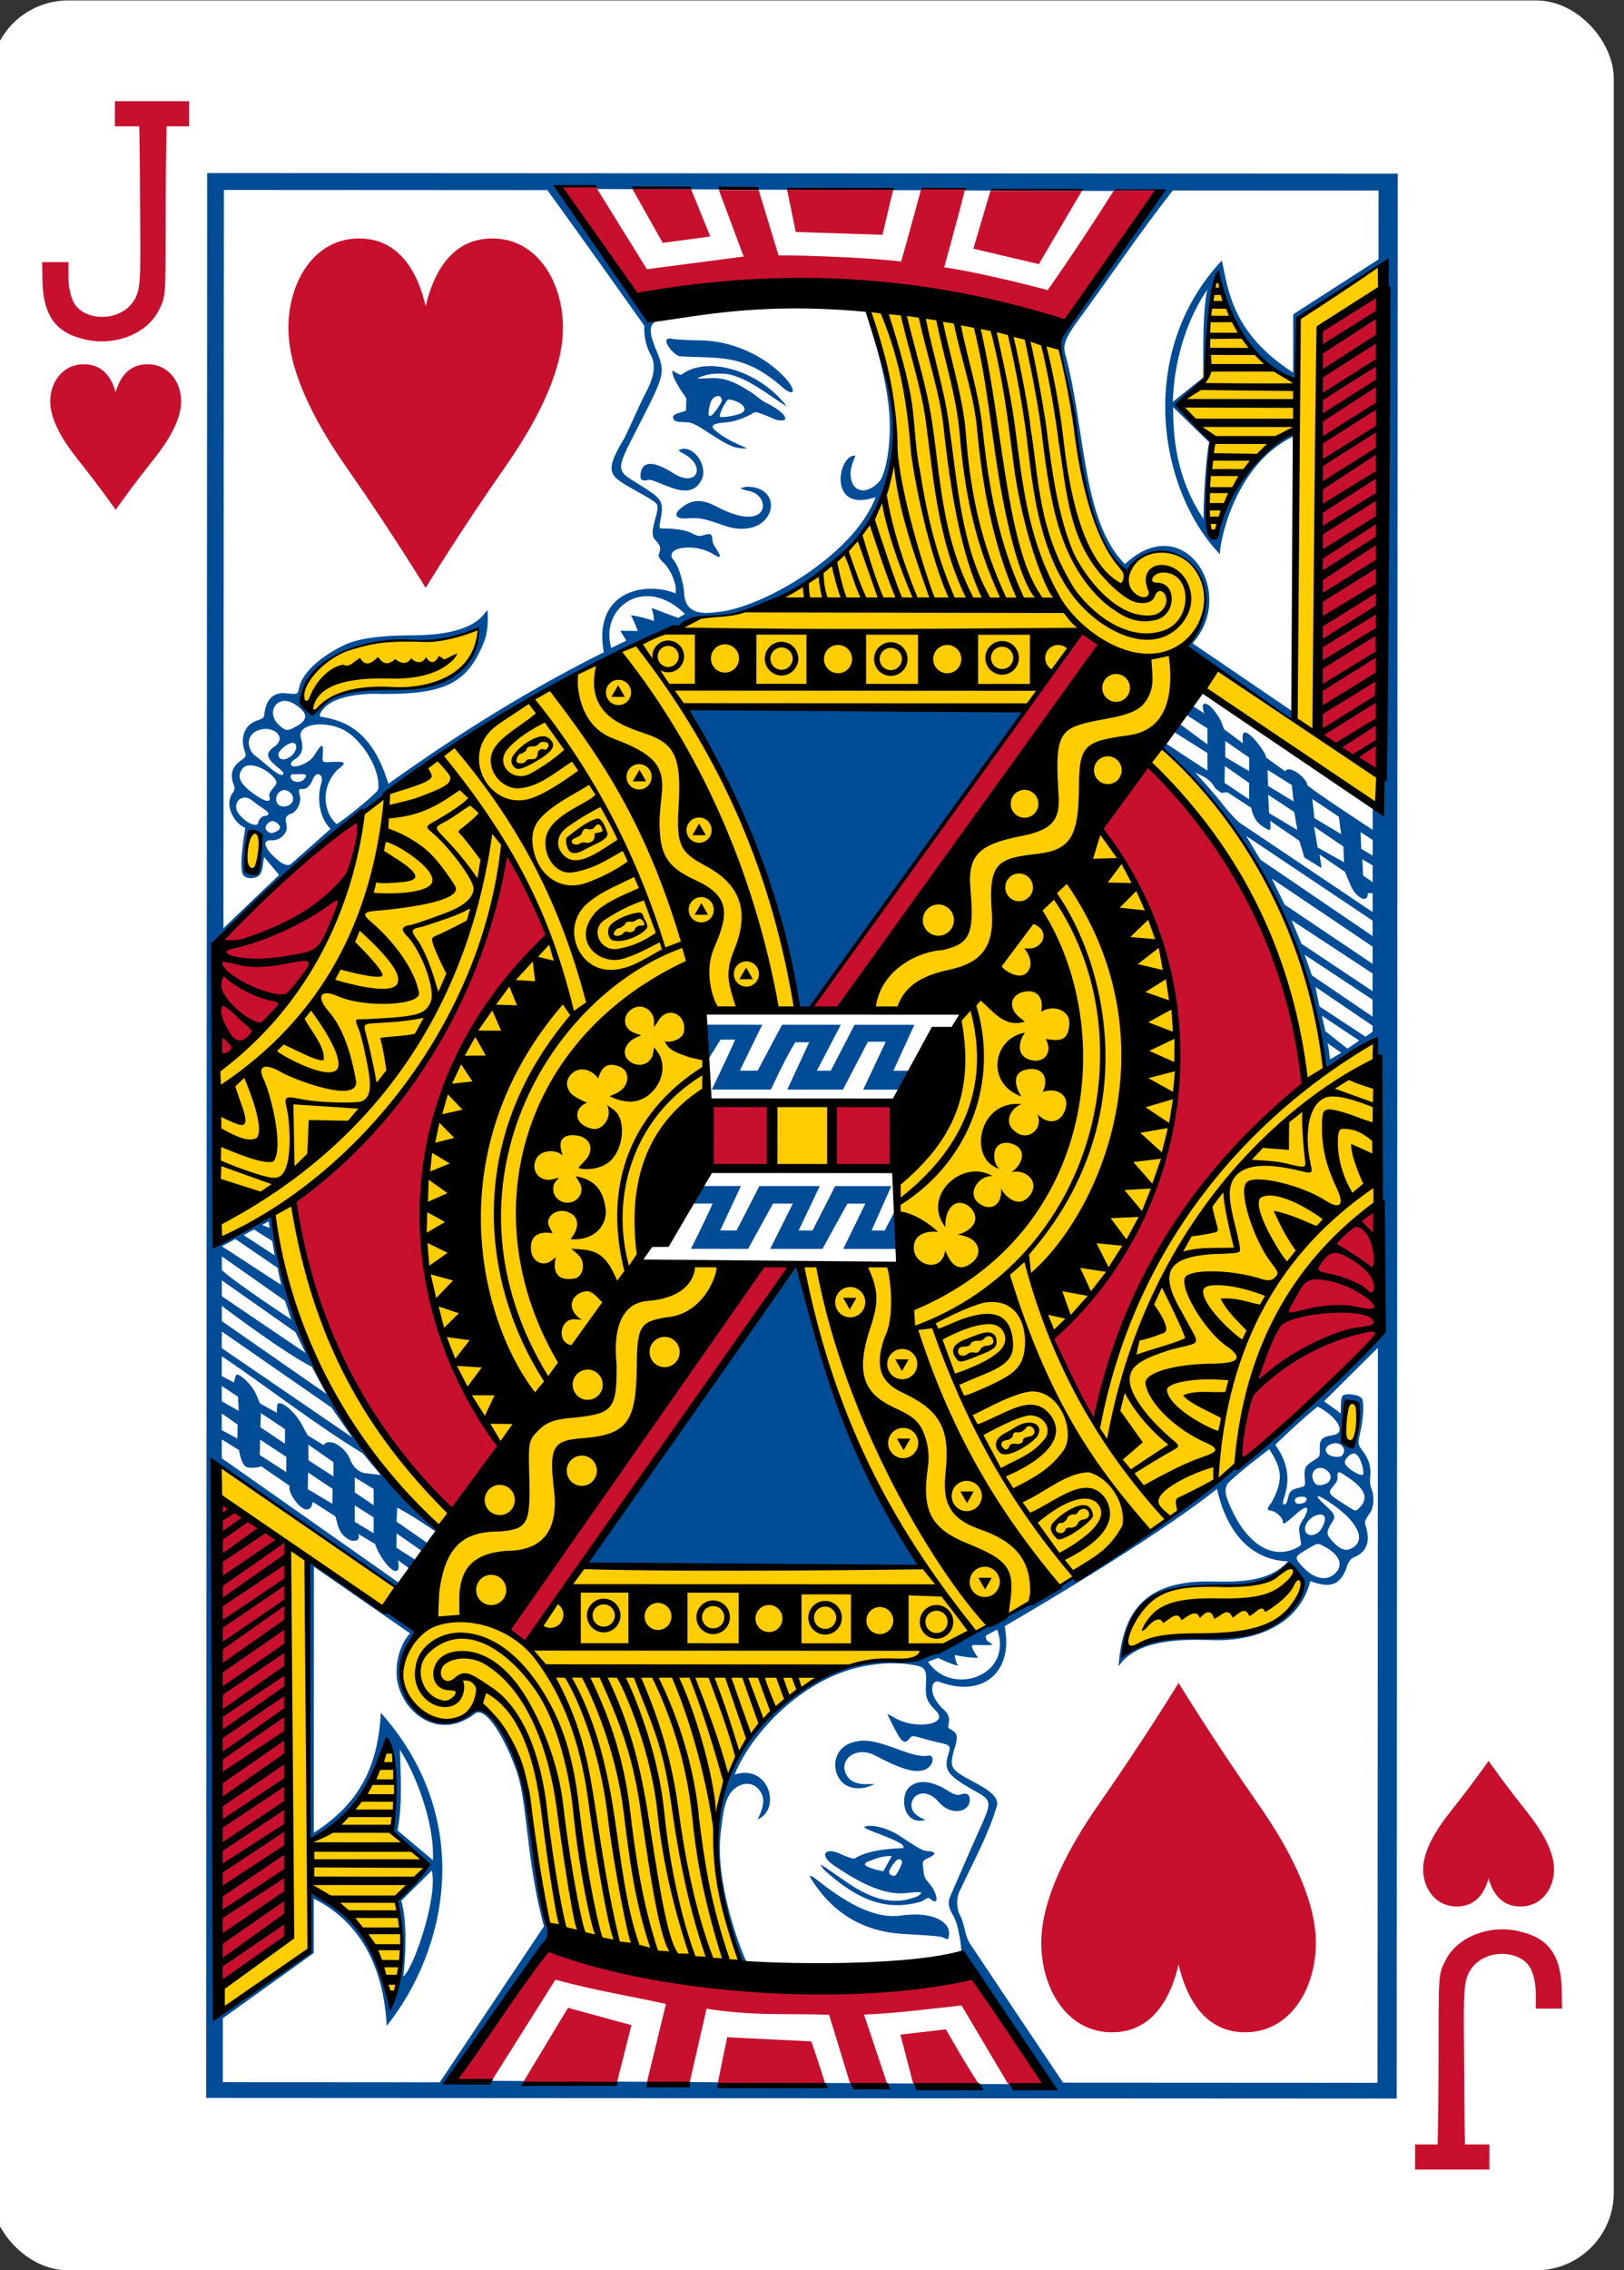 <svg height="88mm" viewBox="0 0 238.111 332.599" width="63mm" xmlns="http://www.w3.org/2000/svg"><rect x="0" y="0" width="238.111" height="332.599" fill="#333333" stroke="none"/><g transform="matrix(1.071 0 0 1.07 -3327.693 787.117)"><rect fill="#fff" height="310.814" rx="10.63" ry="10.63" width="222.232" x="3105.784" y="-735.562"/><g fill="#c8102e"><path d="m3122.925-665.812s-2.215-3.18-5.202-6.918c-1.999-2.502-3.597-5.21-3.745-7.544-.17-2.665 1.442-5.339 4.362-5.469 2.918-.13 4.103 2.055 4.585 3.856.482-1.801 1.667-3.986 4.585-3.856 2.92.13 4.533 2.804 4.363 5.469-.148 2.333-1.746 5.042-3.745 7.544-2.988 3.738-5.202 6.918-5.202 6.918z"/><path d="m3310.877-494.498s-2.215 3.18-5.202 6.918c-1.999 2.502-3.597 5.21-3.745 7.544-.17 2.665 1.443 5.339 4.363 5.469 2.918.13 4.103-2.055 4.585-3.856.482 1.801 1.667 3.986 4.585 3.856 2.92-.13 4.533-2.804 4.362-5.469-.148-2.333-1.746-5.042-3.745-7.544-2.988-3.738-5.202-6.918-5.202-6.918z"/><path d="m3122.817-721.768v3.443h3.339s.081 3.319.11 10.36c.026 6.837.165 10.228-.27 12.175-1.17 4.487-7.664 4.512-8.954 1.286-.75-1.877-.55-3.336-.585-5.226h-3.59s.021.952.026 2.116c.021 5.046 1.69 7.459 5.595 8.411 4.015 1.086 8.71-.57 10.379-4.006.995-1.958.881-2.092.905-13.931.015-7.898.134-11.185.134-11.185h3.075v-3.443h-10.163z"/><path d="m3310.983-438.542v-3.443h-3.34s-.081-3.319-.11-10.36c-.026-6.837-.165-10.228.27-12.175 1.17-4.487 7.664-4.512 8.954-1.286.75 1.877.55 3.336.585 5.226h3.59s-.021-.952-.026-2.116c-.021-5.046-1.69-7.459-5.595-8.411-4.015-1.086-8.71.57-10.379 4.006-.995 1.958-.881 2.092-.905 13.931-.015 7.898-.134 11.184-.134 11.184h-3.075v3.443h10.163z"/></g><g transform="matrix(.154 .001 -.001 .155 3160.586 -621.891)"><path d="m2152.5-307.075-74.281 48.419-1.031 56.469c-44.05-21.138-63.197-55.755-70.131-96.311-12.461 15.716-13.654 95.63-13.654 95.63-11.32 5.874-11.794 12.972-19.027 19.868 7.108 11.733 27.219 31.705 27.219 31.705-.141-.353-9.221 82.613 1.762 85.916 10.042-35.359 23.405-66.213 72.613-98.559 0 0 .745 131.716-2.406 258.969-20.819-14.329-64.839-40.071-93.281-66.406 36.879-47.559-.72-109.551-55.75-68.375-46.559-54.972-39.1-139.136-59.968-195.922 0 0-117.531-32.505-168.001-29.859 42.389 110.456 34.162 245.065-153.438 270.281-89.886 41.104-193.733 86.924-294.657 172.522-18.594 127.452-84.331 190.204-130.749 224.915.334 51.649-.345 102.776 1.781 154.906-.045.316 42.368-27.841 49.031-22.656 35.44 230.353 165.229 276.024 152.25 282.406-2.092 1.029-42.531 42.594-42.531 42.594l-158.406-104.344c-5.429 159.268-2.283 321.678 0 481.219 27.968-15.809 79.375-53.625 79.375-53.625l.781-54.188c-.238-5.149 72.035 45.14 72.209 105.047 5.627 3.827 17.957-86.207 6.729-95.953l29.625-30.563-31.906-30.719s8.098-50.984-8.439-80.354c-10.716 67.233-66.529 88.198-66.529 88.198s-1.087-245.754-2.531-245.969l99.563 63.031c-53.916 73.428 40.984 97.261 52.094 61.531 61.23 57.058 37.658 125.274 64.438 206.219l173.75 31.875c-71.607-132.852 6.096-284.229 146.719-273.406 26.341-10.973 50.187-26.812 50.187-26.812s-17.485-28.577-39.562-55.094l-300.968-4.969 140.3-263.049-92.276-2.969c64.075-110.761 68.478-107.887 48.67-226.366l89.23 1.792c3.261-36.71-39.862-176.587-100.704-268.064l338.281 3.031-190.438 265.594 102.281 2.938c-61.293 110.292-72.758 107.914-51.25 223.156l-90.75 1.795c15.645 135.563 116.349 279.53 151.75 323.642 58.523-13.872 167.794-97.496 235.6-149.489 8.788-90.971 40.111-168.412 122.002-226.183l.25-149.76s-46.739 30.173-46.727 28.088c.191-32.415-16.707-99.888-47.875-160.031-33.444-64.537-88.346-122.99-100.975-126.651 29.041-43.937 41.433-47.874 41.017-48.57l158.177 101.44zm-800.379 322.027c-59.988 15.339-141.353 1.364-158.277 54.266-3.948 11.961 4.703 16.369 11.062 19.5 36.114-44.836 128.984 17.091 147.214-73.766zm-199.875 179.898c-13.958 1.773-9.245 30.533-4.599 34.058 9.713-2.141 12.501-35.062 4.599-34.058zm509.098 240.086-46.781.219-.281 54.906 47.087-.029zm459.531 273.344c-1.027 5.455-5.268 29.047 6.149 24.782 13.472-10.372 1.196-57.123-6.149-24.782zm-44.037 137.838c-5.525-8.05-22.615 11.961-36.639 12.712-62.328 3.335-108.246-5.004-116.012 60.2 35.945-22.947 86.307-12.486 118.75-19.906 23.454-7.784 50.36-29.022 33.901-53.006z" fill="#ffcd00" transform="matrix(1 -.006 .006 1 -1273.463 -185.546)"/><path d="m1423.141 97.539v280.699h174.152v-280.699zm51.043 2.283 87.717.283c-2.673 7.648-9.733 12.859-13.396 20.434-.852 1.196-.811 2.124-.416 3.408.739 2.405 1.631 6.399 1.973 8.836.567 5.359 1.125 12.039 4.041 17.934.394 1.363 3.024 4.625 3.654 4.629 3.828-5.367 13.742-2.093 10.885 7.176-1.108 3.594-2.924 3.552-2.139 4.229l15.77 10.789s.454-42.46.033-42.447c-8.251 4.936-8.598 7.814-12.014 15.635-2.142-2.946.32-10.171-.062-14.055l-4.76-5.223c-.021-.014 3.73-4.111 3.73-4.111s1.27-15.372 1.656-15.16c.752 5.379 5.895 14.004 11.83 15.93l.137-9.434 12.566-8.057-.461 77.916-1.242 1.332v3.371s-9.344-6.104-9.564-6.539c-.103-.999-2.606-3.027-3.272-2.01l-2.811-2.031c.416-.11-2.895-4.79-3.357-3.34-.098.306.01 1.303.01 1.303l-2.744-2.047s-.268-.638-.357-.898c-.235-.681-.788-1.4-1.217-1.961-1.032-1.226-2.037-1.29-1.326.559l-1.676-1.092-1.002 1.266 3.129 2.002v2.336l-3.871-2.861c-1.054.004-1.175.148-.959 1.082l4.83 3.033v2.559c-2.003-1.264-6.016-3.92-6.016-3.92l-.492.676c11.993 10.553 21.887 28.599 23.779 46.951 3.005-1.496 7.69-5.959 7.17-3.281 0 .637.795 1.303.795 1.303l.805 40.002c-7.934 7.158-12.349 12.841-21.607 19.846-12.512 10.014-30.276 20.53-47.182 28.23-4.815.283-9.086-1.039-17.566 5.098-9.573 6.028-12.549 16.641-10.865 28.182.869 4.173 2.471 10.013 3.106 10.736.185.21.619-.192.685-.191.066 0-.127-.291-.127-.291-.884-1.948-4.501-11.493-3.566-18.633.34-2.478.418-6.034 3.16-6.822 1.076-.309 1.983.135 2.506.887 1.03 1.329.34 2.897-.303 4.215 3.53-1.482 1.667-8.169-3.34-6.551 0 0 .234-.674.418-.977 2.512-5.339 9.137-12.524 17.395-14.592 2.714-.679 5.882-.929 8.797-.33 1.457.299 1.425.929 1.334 3.082-.091 2.169.712 2.661 1.58 3.619 1.779 1.964-3.27 2.622-6.115.926-.686-.409-1.094-.584-1.094-.584s.207.506.721 1.49c.807 1.548 1.401 2.857 2.09 2.516.904-.642.189-1.128 2.662-.346.858.238 2.135.547 2.66.654 1.134.232 1.1.588.82 1.477-.768 2.443-.117 3.137 3.547 5.277 3.091 1.638 2.831 1.681.568 6.727-1.183 2.634-2.494 5.744-3.773 8.613-.516 1.165-.341 1.834.42 3.107.739 1.237 1.272 5.061 1.086 5.359 4.434 5.6 8.08 12.334 12.748 19.145l-87.488-.518s8.927-13.473 13.492-19.754c.848-.731.958-1.69.627-2.652-.081-.236-2.644-17.774-2.678-17.818-1.014-5.187-2.333-11.024-7.277-14.596-1.88 2.13-6.63 3.433-9.223.672-.818-.871-1.672-2.019-1.83-3.836-.348-2.465.548-5.617.76-5.945.342-.529 1.118-1.007 1.105-1.383-.025-.738-1.375-1.388-3.312-2.426-4.122-2.273-12.205-7.871-12.205-7.871s-.272 29.296-.033 40.949c7.865-3.318 11.518-14.354 11.518-14.354 1.998 2.506.508 10.102.642 12.652 1.72 2.092 3.318 2.725 4.951 4.98-.873 2.149-2.562 3.534-4.299 4.959.87 4.499 1.212 9.362-.727 14.43-2.995-8.903-5.281-11.786-12.072-16.025.249 3.443-.306 6.14-.053 9.162l-13.217 9.172-1.1-80.744 27.111 18.604.373-.707-25.988-18.201v-2.746l2.525 1.568s.252 1.917.969 2.387c.623.408 2.463.027 2.231-.06l4.215 2.875c-.528 1.059 2.812 5.482 3.377 2.342l3.285 2.092c.387.94.285 2.525 2.141 3.469.699.251 1.583.111 1.232-.893l2.469 1.467c.453 1.695 2.964 5.093 3.418 3.555.053-.179-.072-1.191-.072-1.191l1.738 1.264s1.754-.417.961-1.213l-2.934-1.875.029-2.086 3.789 2.627s.909-.686.787-1.178l-4.592-3.166.1-2.047c1.883.992 3.823 2.28 5.766 3.574.01.005.323-.608.33-.604-13.641-11.124-21.878-29.726-24.402-45.789-2.204 1.289-5.926 3.529-8.219 3.887l.031-43.008c7.624-8.286 15.294-14.735 24.949-21.91 13.455-10.901 28.498-18.207 40.738-24.066 2.12-.699 4.113-1.801 6.322-1.98 3.229-.151 3.98-.137 9.459-2.432 14.305-6.995 23.655-17.713 13.475-42.088.433 1.644 2.825 8.268 3.393 14.189.468 4.889-.483 9.221-1.268 10.387-1.803 2.219-4.421 1.976-4.344-1.158.022-.887.705-2.439.705-2.439-2.537-.276-4.162 8.486 2.957 6.055-3.238 8.62-16.976 16.296-23.141 16.756-3.209.486-4.738-.351-4.848-2.711-.062-1.319-.78-3.974-1.494-4.771-1.735-1.937 2.98-2.698 5.801-.916.916.579 1.15.441.65-.381-.19-.312-.802-1.15-.824-1.557-.052-.954-.083-1.268-1.381-.842-.771.253-1.217-.126-1.816-.398-.527-.24-1.461-.452-2.633-.553-2.191-.189-2.082.527-1.691-1.787.39-2.314-.092-2.687-2.746-4.391-4.298-2.629-4.067-1.884.24-10.379 2.938-5.794 3.068-6.375 1.91-9.188-.942-2.289-1.768-4.417.658-4.73-5.064-1.65-9.885-14.482-15.441-19.082zm-48.6.182h47.312c4.149 5.649 14.219 19.793 14.219 19.793-.025-.058-.202 2.196.865 4.096.817 1.455.678 3.127-.67 5.664-.891 1.678-1.947 4.184-3.064 6.52-2.454 4.016-2.421 5.116-.746 6.338 1.515 1.078 4.455 2.433 5.318 3.234.559.518-.074 1.892-.246 2.855-.132.516-.491 1.798.051 2.396.835.922 1.01 1.196.615 2.197-.241.611.983 1.384 1.185 1.791.804 1.117 1.046 1.983 1.211 2.646.169.681.059 1.268.059 1.268-4.36-1.789-12.134-.404-10.498 8.588-13.625 6.786-24.612 14.294-31.506 19.195-2.272-7.524-6.175-9.244-9.977-9.785-.191-.278.148-.787.656-1.328 1.708-1.745 5.739-2.117 8.475-1.986 9.176.054 12.422-1.593 14.82-7.572.823-2.052.506-4.689.506-4.689s-.688.898-1.068 1.236c-2.245 1.996-6.271 2.418-9.492 2.475-5.625-.015-8.56.573-10.33 1.406-3.566 1.678-6.298 4.146-6.693 6.406-.143.817-.253.817-1.92.648-1.793-.181-2.78.903-3.076 2.695-.133.801.108.862-1.15 1.301-1.817.634-2.447 2.495-1.774 4.4.261.739.226.887-.59 1.449-1.276.879-1.528 2.004-1.053 3.383.192.558.329.703-.141 1.367-1.205 1.703.227 4.397 1.881 5.037-.866 5.547-.473 5.824-.463 6.461.1.628.689.894 1.324.873 1.866-.086 1.583-1.571 1.895-3.088l2.201 2.613-8.137 7.77zm138.81 0h30.094v10.035l-12.48 8.021v8.496c-8.936-5.739-9.486-12.018-10.435-16.348-12.632 13.498-9.236 33.569-.231 42.879-.302-.389 1.619-12.904 10.666-17.195v40.115l-14.693-9.969c6.631-7.469-1.36-19.583-9.891-11.537-6.36-6.358-5.753-19.804-8.783-30.725-.331-1.231.1-2.339 1.83-4.693 4.608-6.281 9.265-13.161 13.924-19.08zm5.07 14.467s-.827 2.346-.541 12.75l-4.514 3.615c.317-10.253 5.055-16.365 5.055-16.365zm-78.596 7.17c-1.387-.068.154 2.061 1.307 2.572 5.792.406 9.46-.595 15.439 4.787 1.686 1.195 1.579-.088-.084-1.822-2.989-3.117-7.687-5.259-12.402-5.279-1.385-.006-3.529-.118-3.941-.213-.119-.025-.226-.04-.318-.045zm1.631 5.291c-.43-.002-1.265-.688-1.305-.619-.058 1.115 1.611 3.416 2.035 3.992.036.308-.02.874-.025 1.775-.164.388-2.565.386-1.717 1.455.277.349 1.296.245 2.162.344 1.543.212 4.868 3.306 7.162 3.705.669.117 1.324.057 1.324.057-1.648-.724-3.353-1.451-4.771-2.699-1.071-1.027 1.352-1.006 2.1-1.131.975-.116 2.161-.602 2.654-.832 1.405-.657.888-.813 2.348-.295.829.294 1.672.749 2.107.836 2.033.406 1.337-1.094-1.857-2.621-.454-.217-1.215-.923-1.846-1.336-2.539-1.662-4.168-2.272-6.156-2.15-1.215.074-1.918.037-1.918.037 1.395-.661 2.79-.83 4.518-.625 2.962.553 5.896 3.017 8.639 4.727-3.898-5.207-11.647-7.55-15.454-4.619zm5.506 3.096c.256.046.446.255.443.656 0 .265-1.151 1.93-1.494 2.148-.597.38-.563-.453-.18-1.807.197-.696.804-1.074 1.23-.998zm1.498.492c1.907.278 3.076 1.534 1.58 2.09-.82.304-2.984.671-2.969.348.02-.435.952-2.501 1.389-2.438zm64.957 1.086 5.268 5.107c-.291 1.304-.783 6.279-.826 11.193-2.522-3.808-4.517-8.672-4.441-16.301zm-71.615 6.105c-.316.013-.779.229-.779.229s.349.256.894.553c3.227 1.757 1.867 5.013-1.68 2.748-2.476-1.581-4.348-1.914-4.684-.076-.139.761-.099 1.404 1.066 1.09.462-.125 1.717.511 2.756.891 1.368.501 4.112 1.681 5.242-1.33.446-1.878-1.135-4.173-2.816-4.104zm9.484 5.527c-.514-.019-1.18.246-1.18.246 0-0.0.643.278 1.135.354 3.513.537 3.293 6.452-4.557 2.322-2.608-1.372-3.975-.874-5.383.322-1.076.964-.477 1.549 1.289 1.365 2.243-.215 3.841.702 5.965 1.307 6.544 1.593 8.247-5.707 2.731-5.916zm-14.742 15.971c1.708.018 3.626.783 5.481 2.594l-.975.566c-1.537-.507-2.428-.915-3.916-1.447.383 1.158.344 1.898.344 1.898s-1.709-.606-3.353-.832c.577 1.157 1.008 2.297 1.008 2.297s-1.098-.022-2.576-.035l.891 1.455-2.205 1.057c-1.192-4.018 1.546-7.593 5.303-7.553zm-24.766 4.814c.354 3.758-2.852 8.824-14.033 8.723-4.335-.095-6.732.019-10.016 3.557l-2-1.627c.623-2.409 1.67-6.619 10.594-8.617 5.172-.784 10.021.671 15.455-2.035zm-28.254 10.486c.389.008.823.128 1.283.393 2.013 1.265 2.322 2.275.303 3.363-1.15.62-1.396.74-2.455-.225-1.644-1.497-.816-3.566.869-3.531zm58.582.609c4.227 7.619 14.34 26.04 16.451 44.141l1.904-.057 31.332-43.385zm-53.383 2.812c1.101.004 2.353.271 3.467.846 1.051.586 2.09 1.585 2.945 2.752 1.149 1.569 1.969 3.442 2.049 5.037.021.425.055.736-.156 1.088-1.256 1.262-4.361 3.797-5.932 4.832-1.729-1.481-2.577-5.01.012-7.852 1.226-.948 1.616-1.341-.482-1.232-1.547.08-1.671.153-1.584-.848.208-2.393-.324-1.54-1.252-.074-.659 1.04-2.237 1.589-2.832 1.588-.82-.001-.723-.617.053-1.072 1.14-.67 1.236-1.786.826-3.119-.36-1.232 1.052-1.953 2.887-1.945zm-8.23.676c1.838-.132 3.159 1.424 1.492 2.561-1.337.911-1.179 1.638.211 2.807.728.612 1.176.938 1.111 1.104-.262 1.043-2.9-1.76-4.356-2.732-1.062-1.161-1.056-2.966.731-3.572.276-.094.548-.147.81-.166zm140.578 1.686 3.498 2.406v1.982l-3.498-2.045zm-136.516.342c1.008-.097.773 1.52-.59 2.217-.795.407-1.413.148-1.408-.572 0-.37.845-1.189 1.488-1.49.195-.091.366-.14.51-.154zm-5.898 3.281c1.688.137 3.933 1.937 3.586 2.707-.159.353-1.17 1.241-.996 1.793.287.91-.406.91-1.851-.053-2.396-1.596-3.012-2.763-2.123-3.93.322-.423.822-.563 1.385-.518zm142.355.008 3.557 2.486v2.381l-3.613-2.404zm6.252.576 3.531 2.205.279 2.393-3.75-2.268zm-10.631.355c1.161.606 2.132.831 2.963 2.32.444.36.916.68.916.68l.871-.094 3.5 2.273s.094.91.715 1.816c.597.871 1.9 1.43 1.9 1.43.279-.056.208-.877.117-1.375l4.289 2.922c.024.016.75 2.451.75 2.451l2.51 1.537s-.215-1.466-.293-1.98l3.727 2.527s.123.329.666 1.633c.719 1.946 2.631 3.228 2.686 1.459l.691.002v2.77l-19.553-13.086c0 0-1.207-1.083-2.418-2.654-1.314-1.706-4.037-4.631-4.037-4.631zm-131.188.338c1.248-.064 1.466.143.82.783-.663.658-2.022.291-1.904-.512.053-.362.295-.231 1.084-.271zm2.859.002c.403-.054.752.413.584 1.141-.67 1.996-.502 5.061 1.312 6.828l-5.856 5.191c-.44.22-1.057.021-1.726-.521-1.972-1.598-2.704-3.094-.996-2.996 1.105.063 2.513-1.044 2.113-2.352-.241-.788-.085-1.332.771-1.553.848-.36 1.459-1.68 1.178-2.693-.23-.732-.119-.955.41-.889.561.07 1.147-.472 1.524-1.438.182-.465.444-.686.685-.719zm-4.799 2.318c.334.021.701.213 1.051.656.735 1.465-1.212 2.16-1.982 1.48-.797-.742-.072-2.201.932-2.137zm143.84.602 3.82 2.521.455 2.619-4.125-2.441zm-149.801.5c.332-.027.707.073 1.084.348.306.223 1.146.896 1.619 1.184 1.009.613 1.166 1.084.283 1.137-.404.024-.988.672-.93 1.152-.496.472-1.881-.241-2.82-1.441-.841-1.076-.231-2.298.764-2.379zm156.262.121 3.883 2.586.332 2.535-3.908-2.33zm-152.057 3.309c.097.004.193.028.285.076.789.389 1.078.986.324 1.381-.654.395-1.063.357-1.475-.06-.54-.46.183-1.423.865-1.396zm152.312.717 4.299 2.912.086 2.277-3.856-2.141zm-155.016.688c1.728 1.087 1.073 6.218-.102 6.201-1.731-1.329-1.554-4.891.102-6.201zm161.826.113 1.768 1.139v2.295l-1.678-.996zm-16.742.561 18.51 12.35v2.25l-16.432-11.143zm17 3.389 1.51.91v2.434l-1.4-.955zm-13.238 2.844 14.748 9.9v2.516l-12.861-8.621zm2.893 6.061 11.855 7.754v2.588l-10.414-6.918zm1.922 5.037 9.934 6.545v2.469l-8.879-6.008zm1.58 4.682 8.354 5.658v.871l-1.037.73-6.74-4.416zm.932 4.203 5.459 3.619-1.713 1.178-3.221-2.531zm-90.002 1.357c.102 1.168-.3 3.919.311 4.955l1.734-2.775h2.133c-.964 2.246-3.408 7.277-3.408 7.277h8.641s2.196-4.769 3.572-6.9l2.029-.006-3.205 6.906h8.146l3.647-6.986h2.609l-3.297 6.986h5.926l1.191-2.754h-2.701l3.066-6.703h-8.75l-3.473 6.703h-2.037l3.504-6.703h-8.6l-3.568 6.703h-2.6l3.273-6.703zm90.84 2.656 2.008 1.383-1.65.973c-.102-.792-.161-1.579-.357-2.355zm-91.471 20.865-1.504 2.562h3.035c-.995 2.288-3.166 6.604-3.166 6.604h8.355l3.641-6.604h2.906l-3.314 6.604h7.644l3.643-6.604h2.631l-3.227 6.604h8.16l-.412-5.953-1.688 3.271h-1.924l2.889-6.484h-8.215l-3.305 6.484h-2.035l3.09-6.484h-8.834l-3.328 6.484h-2.406l3.033-6.484zm-63.406 5.203.127.943-1.086-.432zm-2.154 1.178 2.676 1.674.367 2.107-4.547-2.965zm-2.717 1.385 6.168 4.199.539 2.494-8.682-5.631zm-1.975 2.533 9.229 6.459.926 2.736s-7.788-5.059-10.154-7.186zm84.336 1.096-31.092 43.625 49.182.457c-8.146-13.327-14.391-28.029-18.09-44.082zm-84.336 2.402 10.76 7.535 1.498 3.053-12.258-8.27zm0 3.723s8.868 6.708 13.172 8.875c.501.969 2.141 3.955 2.141 3.955l-15.312-10.611zm0 3.732 16.066 11.102 3.029 4.342-19.096-13.01zm169.109 2.287v107.182h-45.992c-4.452-6.571-8.659-12.862-13.545-20.137-.883-1.222-.804-2.815-1.486-4.146-.55-.869-.698-2.733 0-3.861 1.879-4.075 4.016-7.824 5.318-12.18.575-1.922-3.316-3.318-5.299-4.596-1.54-1.023-1.503-1.565-.934-3.715.528-1.528.579-2.269-.389-2.789-.545-.293-.559-.265-.416-1.045.144-.79-.035-1.336-.994-2.16-.152-.131-.932-.945-1.283-1.92-.211-.594-.355-2.041.766-1.939 6.397 2.503 11.052-1.322 9.672-8.059 0 0 21.392-12.305 31.057-20.043 1.286 5.78 4.554 10.35 10.398 10.562-2.796 3.074-7.238 3.003-11.191 2.936-9.191-.156-13.008 3.809-13.592 12.375 2.494-3.616 8.099-4.03 13.611-3.812 5.29.209 12.636-1.565 14.441-8.625 2.551.945 4.416.949 5.41-2.332.186-.437.505-.943.797-1.057 2.28-.888 2.524-2.635 1.873-4.686-.173-.592-.159-.76.635-1.867.547-.763.693-2.404.195-3.568-.211-.495-.217-1.085-.152-1.834.117-1.366-.193-2.393-1.088-3.602-.734-.992-.788-1.015-.391-2.732.486-2.099.633-4.677.152-5.072-.686-.564-2.759-.733-2.824-.084-.209.253-.143 2.295-.211 2.391-.437-.415-2.455-1.79-2.408-1.783zm-169.109 1.328c6.368 4.23 13.005 9.483 20.662 14.18l2.598 3.125-2.408-.293c-.052-.006-1.38-.174-2.133-2.098-.594-1.517-2.915-3.225-3.826-1.977l-2.309-1.406s-.382-.624-.672-1.211c-1.197-2.423-3.821-4.462-3.83-2.98 0 .195-.037.893-.037.893l-2.453-1.359s-.364-.865-.531-1.252c-.671-1.556-2.776-3.499-3.01-2.809-.125.368-.279 1.004-.279 1.004l-1.772-.922zm0 4.342 2.371 1.551.107 2.08-2.478-1.422zm160.305 2.918c1.83.895 3.304 2.445 3.207 3.363-.057.546-.452.715-1.143.822-1.686.262-1.774.816-1.756 2.102.015 1.065.01.973-.912 1.584-1.15.764-1.411.903-1.277 2.641.089 1.151.013 1.07-.623 1.275-1.489.29-1.622.645-1.852 1.621-.175 1.045-.842 1.171-.685.303.685-1.991 1.335-4.655-1.158-8.156 0 0 4-3.856 6.199-5.555zm4.806-.837c2.503 1.367.609 6.34-.21 6.275-1.338-1.489-.577-4.71.21-6.275zm-159.391 1.858 3.535 2.344-.014 2.115-3.594-2.391zm-5.719.053 2.322 1.625-.035 2.035-2.287-1.221zm5.615 3.807 3.828 2.525-.01 2.219-3.871-2.494zm157.234.455c1.046-.037 1.763.976 1.031 1.777-.183.201-.412.214-.791.207-1.699-.029-2.223-1.408-.705-1.9.16-.052.315-.079.465-.084zm-150.185.281 3.672 2.551.01 2.09-3.658-2.355zm140.551.582c1.702 2.63 2.272 4.263.355 7.777-.709.92-.777 1.086-.051 1.207.859.143 1.817 1.198 1.682 1.607 0 .491.353.243 1.551-.766 1.453-1.356 2.2-1.682 2-.795-.485 1.622-1.466 1.741-1.047 3.479.097 1.508.632 1.399-.807 2.039-3.298 1.467-6.819-.72-9.098-5.59-.913-1.951-1.247-2.913-.67-3.906 1.536-1.657 6.045-4.937 6.084-5.053zm12.447.631c.859.127 1.432 2.394 1.332 2.977-.108.631-2.717-.93-2.713-1.67 0-.57.844-1.386 1.381-1.307zm-4.879 2.107c.291.022.604.14.906.381.787.629.671 1.608-.266 1.959-.91.341-1.444.238-1.762-.545-.425-1.047.248-1.86 1.121-1.795zm2.701.645c.236.026.614.297 1.113.625 2.586 1.68 3.199 3.089 1.939 4.412-.71.747-.643.676-1.943-.15-2.554-1.624-2.953-1.805-2.057-2.811.279-.313.713-.838.676-1.234-.061-.65.035-.868.272-.842zm-150.848.096 3.58 2.387-.035 2.18-3.596-2.139zm6.824.723 2.762 1.674v2.371l-2.762-1.871zm140.895 2.656c.214-.022.98.391 2.174 1.225 3.962 2.767 4.987 5.513 2.451 6.51-1.069.42-2.31-.813-3.035-1.812-.461-.635.027-1.449.49-2.143.556-.832.354-1.24-.943-2.396-1.014-.904-1.351-1.361-1.137-1.383zm-2.633.086c.183-.018.401-.013.65.019.158.067.576.215.119.756-.094.111-1.367.608-1.512-.162-.057-.303.192-.559.742-.613zm-138.262 1.332 2.762 1.75v2.301l-2.762-1.656zm141.385 1.268c.345.051.57.276.523.693 0 .481-.473 1.566-1.021 1.953-1.347.95-2.494-.184-1.524-1.568.54-.77 1.446-1.164 2.022-1.078zm-.393 4.287c.204.025.413.142.77.326 2.284 1.183 3.044 2.797 1.48 4.113-1.149.967-2.925.649-4.559-1.088-1.353-1.439-1.22-1.496.68-2.615.963-.567 1.289-.779 1.629-.736zm-4.365 3.342s.709.225 1.803 1.695c1.404 1.888-1.086 3.633-3.562 6.371-5.311 3.533-14.738.013-22.072 4.32.174-7.042 4.687-10.048 14.234-9.719 5.727.772 9.675-2.564 9.598-2.668zm-142.594.047 14.065 9.713c-.051.016-2.067 2.12-1.973 5.906.113 4.925 5.81 10.3 11.611 5.693 1.715-.762 4.372 4.153 5.769 7.957 1.863 4.627 1.449 13.041 4.203 23.154l-15.225 22.752h-31.74v-9.324l13.289-9.516v-7.939c8.063 4.031 10.329 11.897 10.688 18.553 8.721-10.875 13.079-29.973-.885-45.66-.406 7.327-2.73 13.004-9.803 17.508zm99.957 9.105c2.4 6.811-6.715 9.85-10.127 4.703l1.486-.551s1.814.898 2.914 1.148c-.383-.556-.488-1.574-.488-1.574s2.187.46 3.395.402c-.368-.62-.877-1.184-.889-1.832.932-.101 2.024.07 3.031-.07-.739-.657-.986-.408-.99-1.336zm-19.395 16.215c-.438-.009-.861.033-1.258.141-3.351.61-3.794 4.128-1.992 5.957 1.159 1.109 3.228 1.078 4.697.215-1.412.029-2.381.211-3.586-.643-2.237-2.242.47-5.248 3.816-3.436 4.062 2.125 5.979 2.584 7.326 1.904 1.153-.581 1.309-2.185.199-1.947-2.24.402-6.136-2.128-9.203-2.191zm-67.98 1.348c3.07 4.845 5.108 11.838 4.84 16.109l-5.18-4.334c.736-3.597.472-8.097.34-11.775zm76.799 4.689c-.966-.06-1.777.223-2.379.842-1.299 1.371-.773 5.545 2.484 4.684 0 0-1.581-.555-1.94-1.502-.704-1.859 1.697-3.654 3.904-1.082 1.67 1.945 4.316 1.527 4.494-.178.081-.774-.296-1.327-1.281-.963-.588.217-1.115-.053-1.975-.584-1.221-.754-2.343-1.157-3.309-1.217zm-8.066 6.389c-1.312.051-.885.325.877.992 2.713 1.028 4.536 1.79 3.98 2.27.114-.009-4.766-.027-7.088 1.52-.47-.03-1.209-.288-1.938-.639-2.358-1.136-3.28.088-1.185 1.539 4.29 2.971 7.778 4.428 10.641 4.123 1.872-.2 2.9-.296 1.781.424-5.394 2.308-9.758-1.632-13.373-4.045-.649-.433-.92-.564-.92-.564s.357.64.807 1.031c4.068 3.538 8.234 6.006 13.824 4.424.952-.386.988-.695 1.336-.533 1.617 1.459 1.122-.872-.012-2.125-.672-.826-.759-.81-.908-2.271-.096-.935-.168-1.034.662-1.42 1.827-.85.74-1.004-.324-1.088-.648-.091-1.74-.865-3.91-2.264-1.301-.845-3.104-1.418-4.25-1.373zm3.234 4.403-1.242 2.223s-2.029-.352-2.613-.889c-.182-.167.01-.355.382-.535 1.203-.458 2.182-.847 3.473-.799zm1.076.465c.203-.016.38.103.434.443-.063.293-.532 1.344-.844 1.756-.264.349-.54.221-.824.068-.6-.322.131-1.268.652-1.91.153-.192.379-.341.582-.357zm-68.359 1.688c.937 4.01-2.81 14.681-4.188 15.432.074 0 .869-7.368-.285-11.021zm55.416.738c-.175-.029-.075.223.268.75 2.791 4.285 6.971 7.382 13.41 7.725 1.942.103 5.035.292 5.406.412.91.294.95.526 1.07.152.69-2.134-1.998-3.964-6.979-3.252-3.513.502-7.514-1.501-11.789-4.852-.761-.596-1.211-.906-1.387-.936z" fill="#004c97" stroke-width=".165" transform="matrix(6.077 -.036 .036 6.058 -8818.91 -1119.48)"/><path d="m297.83 1104.724 8.147-40.682 74.87 3.196s8.844 25.456 12.431 36.923zm-172.857.034 39.325-65.818 56.482 14.968-12.672 51.345zm109.697.338 16.671-70.109c-32.301-6.911-62.759-11.4-98.421-20.8l-57.258 91.654-34.779-.719c29.723-40.09 83.963-121.018 83.963-121.018 125.758 42.434 252.329 48.975 379.583 25.414 0 0 47.3 61.638 64.318 95.114l-33.108-1.43-41.529-68.623c-28.618 3.275-56.759 7.256-86.629 8.678l20.814 60.579-32.869.194-19.003-60.417c-35.846-1.175-65.951 1.799-108.937-4.666l-14.757 65.894zm236.844-1.372-11.572-42.985 40.365-4.955s18.929 32.716 29.273 47.572zm-364.856-397.862c49.792-76.66 225.573-322.496 225.573-322.496l26.378-.356s-157.755 223.256-233.636 335.177zm-256.906-117.281 62.135 44.184 2.492 346.845-62.613 44.621zm253.501-568.957 37.887 73.072c-158.239 151.706-125.976 328.44-39.981 454.129-.026.007-21.647 31.295-34.697 58.416-115.792-75.381-152.043-272.853-151.174-274.973 126.436-114.122 143.361-150.323 187.966-310.644zm653.449 536.485c7.556-111.671 61.721-184.949 122.634-229.889l3.799 113.518c-39.822 38.672-81.937 78.606-126.434 116.372zm-166.819-111.455c138.592-130.969 142.254-315.821 39.929-450.892l41.206-58.266c59.265 62.685 117.405 128.391 142.891 281.741-87.845 70.085-165.152 185.493-185.214 301.648zm-192.927-150.292-.569-53.188 51.38-.565.313 53.106zm-110.195.235-1.059-53.001 51.534.068-.485 53.738zm86.67-140.509s173.043-244.743 240.326-332.415l14.468 10.51-227.833 321.163zm-402.732-168.641c.393 95.396-60.311 171.348-122.481 221.035l.212-108.613c37.387-39.129 78.802-76.279 122.269-112.422zm904.837-465.69 2.862 423.413-58.582-34.806 2.856-355.11zm-278.092 26.715c-131.976-33.485-252.087-43.029-378.136-15.237-16.565-19.52-72.32-100.895-72.32-100.895l31.906.28 45.578 72.004 85.957-11.748-22.494-58.659 35.465-.055 18.012 57.551c-.184-.452 69.986.281 109.007 4.668 6.074-21.445 17.354-64.054 17.354-64.054l39.068-.254c-4.898 20.474-18.092 69.189-18.092 69.189 32.024 4.26 91.464 18.997 92.011 19.646 20.648-29.551 39.83-59.097 58.489-88.637l38.07-.408c-11.101 19.064-77.758 117.544-79.874 116.61zm-24.613-50.611-58.297-13.23 14.899-51.395 81.373-.527zm-334.413-16.587-27.349-47.456 52.084-.307 17.494 41.835zm118.176-10.398-8.112-37.869 94.592-.558-9.43 40.446z" fill="#c8102e"/><path d="m1447.086 96.598 13.844 20.041c5.55-.484 15.137-3.148 31.879-1.578 0 0 2.366 7.165 3.168 10.684 2.389 9.519-.771 19.182-6.33 24.15-2.821 2.522-6.547 5.508-10.502 7.041-5.479 2.295-6.037 2.282-9.266 2.434-2.135.1-2.352.183-3.519.791-.36.126-.596.503-.916.611-.271.091-.783-.014-.783-.014-17.808 7.828-31.747 16.557-42.277 24.352-.123.091-.2.497-.318.594-.862.707-1.656 1.243-2.496 1.889-.116.089-.374-.071-.488.018-12.389 9.574-19.407 17.337-21.988 19.578l.254 44.576s5.638-2.908 8.531-4.68c2.031 17.26 10.615 34.027 24.166 45.672l-5.879 8.129-27.09-18.709.377 82.248 14.402-10.033v-8.676c4.292 2.899 8.483 4.028 11.531 17.232 2.437-4.638 2.223-11.545 1.131-16.16-.211.29 3.237-2.744 4.771-5.328l-5.352-4.762s1.385-11.533-1.139-13.855c-1.997 5.235-3.589 10.784-11.051 14.822l-.094-40.064c3.719 2.363 7.238 5.023 10.914 7.447l.506-.102 3.805 2.613s-.405.816-.773 1.377c-4.622 7.031 3.079 15.656 9.344 10.467 2.453-2.032 7.057 6.417 7.926 14.543.884 5.249 1.361 11.765 2.783 16.324.44 1.33.267 2.078-.67 2.885-4.801 6.775-14.451 20.426-14.451 20.426h6.953l.502-.799h-5.123c4.415-5.892 8.626-12.758 13.205-18.51 17.064 6.442 45.016 7.932 61.897 4.025 3.486 4.904 6.876 10.045 10.229 15.041h-4.856l.668 1.047h6.568l-13.834-20.428c-9.535 2.845-32.781 1.736-32.357 1.5 0 0-.064-.157-.869-2.475-3.991-12.923-4.362-24.393 5.65-33.662 5.318-4.743 11.26-7.871 17.892-7.277 2.966-.058 3.022-.219 4.258-.779.681-.308 2.092-.631 2.092-.631l6.721-3.736.887-.178 1.932-1.021.4-.475 3.123-1.592.351.029 4.221-2.438.057-.342 1.66-1.029.397.42c.46.038 16.552-10.552 23.262-16.455l.416.154c7.836-6.36 18.489-16.386 21.648-20.193l-.17-19.08-.268-.232-.107-21.129h-.611l-.027-2.605c-3.465 1.287-7.277 4.513-7.533 4.379-2.206-17.888-10.417-34.363-23.834-46.463l5.713-7.914 26.529 17.904.072-5.23h.33c.326-20.057.504-72.045.504-72.045l-.262-.025-.01-4.15-13.561 8.684-.191 8.775c-6.012-1.97-9.82-9.214-11.082-15.67-1.752.705-2.191 15.809-2.191 15.809-.273-.039-4.264 3.787-4.264 3.787s3.408 3.827 5.209 5.387c-.376.812-1.122 12.18-.332 13.605.362 1.051 1.613.901 1.619-.205 1.829-8.961 10.304-14.843 10.779-14.301l-.207 41.32-15.055-10.584c3.161-3.58 3.827-9.619-.154-12.574-3.992-2.963-7.902-.45-8.826 1.434-4.888-3.195-6.531-15.033-7.244-19.668-.178-2.255-.757-5.316-1.422-8.078-.417-1.731-.913-3.385-.977-4.936-.028-.73.057-1.047.719-1.961l14.639-20.828-7.473-.025-.072.129 5.877.016-13.199 18.803c-19.858-6.258-40.45-7.772-62.478-3.803l-10.881-15.352 4.945-.02-.193-.332zm11.484.178.209.375 8.553-.025-.129-.318s-8.615-.031-8.633-.031zm12.682.045.164.453 5.834.021-.178-.443zm29.795.16-.059.207 6.43.01.059-.205zm-19.707.004.062.266h15.514l.057-.248zm29.873.141-.061.217 13.391-.01.113-.207zm56.502 11.457.041 2.826-8.994 5.736c-.225 12.091-.572 58.602-.572 58.602l-2.154-1.418.424-58.242s7.957-5.128 11.256-7.504zm-23.605 2.275h.305l.092.654h-.523zm.639 1.707.236.881h-1.316l.158-.855zm22.705.459v1.846l-7.762 4.863v-1.83zm-23.955 1.535 2.031.027.402 1.02h-2.619zm-49.842.549 1.357.203c3.11 7.443 3.913 13.836 4.453 20.486 1.24 8.632 3.744 17.238 5.484 20.916h-1.99c-.23-.03-4.433-12.502-5.309-19.881-.235-1.461-.14-2.817-.215-4.172-.443-5.706-1.223-9.993-3.781-17.553zm2.551.299 1.734.18c1.21 5.286 2.975 10.272 3.691 15.582 1.146 8.493 1.76 17.173 5.844 25.545h-1.621c-2.478-5.66-4.011-11.584-4.998-17.967-.772-3.66-.781-6.408-1.189-9.717-.497-3.973-2.023-9.027-3.461-13.623zm2.633.248 1.734.258c1.14 5.249 3.095 11.023 3.613 15.768 1.055 9.662 2.567 18.644 5.606 25.033h-1.213c-4.694-9.119-4.769-17.261-6.084-25.807-.774-5.033-2.416-10.066-3.656-15.252zm2.764.406 1.531.238c1.064 5.222 2.975 11.131 3.42 16.428.787 9.375 2.444 16.417 5.924 23.986h-1.435c-4.201-7.372-4.764-16.338-6.072-25.502-.722-5.062-2.35-10.156-3.367-15.15zm65.85.012v2.285l-7.762 4.998v-2.256zm-63.346.441 1.6.25c1.03 5.036 2.946 10.411 3.398 15.314.773 8.38 2.311 16.837 5.756 24.635h-1.478c-3.643-7.873-5.228-14.941-5.918-23.99-.387-5.074-2.333-11.261-3.357-16.209zm42.268.027.842 1.539h-4.006l.045-1.523zm-39.635.475 1.902.371c2.015 8.033 2.543 15.64 3.916 23.275 1.716 9.487 3.525 14.282 5.002 16.051h-1.574c-3.841-8.214-5.203-16.356-6.096-24.816-.526-4.992-2.157-9.91-3.15-14.881zm2.9.541 1.449.293c1.73 6.566 2.509 12.707 3.27 18.65 1.383 11.287 5.134 19.816 5.932 20.213h-1.6c-3.469-4.809-4.753-13.009-6.459-24.562-.75-5.079-1.496-9.858-2.592-14.594zm2.334.471 1.625.4s1.466 5.777 2.572 13.443c.922 6.389 1.406 18.961 8.33 26.189 3.456 3.609 9.546 6.742 13.701 3.336 1.775-1.518 2.919-3.95 1.852-6.551-1.794-4.355-7.87-3.609-5.848.959.226 1.096-1.202 1.144-2.197.074-1.045-1.143-.784-2.446-.043-3.645 1.562-2.526 5.744-2.787 8.199-.531 3.922 3.853 2.226 10.465-2.74 12.561-5.721 2.438-13.096-2.594-16.016-7.396-4.83-8.366-5.576-16.305-6.709-24.752-.576-4.562-1.685-9.351-2.727-14.088zm2.449.676 1.649.402c.01.022 1.81 8.141 2.408 12.951.739 5.945 1.554 12.951 4.092 18.359 1.578 3.363 3.877 6.192 6.199 7.84 1.996 1.417 3.785 2.312 6.441 1.732 3.067-.67 3.2-5.429.273-5.441-1.495-.006-.52-1.449.721-1.49 4.41-.146 4.537 6.825.385 8.381-4.755 1.781-9.893-1.574-13.076-5.791-5.569-8.675-5.349-16.589-6.572-23.584-.327-3.685-2.396-13.186-2.52-13.359zm33.369.242 1.008 1.352-5.6-.025.023-1.287zm-30.912.449 1.578.551c.044 0 1.585 6.303 2.541 13.752 1.136 7.182 1.506 13.16 5.215 18.348 1.543 2.158 4.455 5.036 6.289 5.379 1.136.246 2.313-.005 2.602-.871.473-1.419 1.687-.766 1.713.521-.01.901-.665 1.837-1.779 2.162-5.451.946-10.438-5.918-11.951-9.398-2.05-5.063-2.926-10.722-3.814-17.766-.376-2.982-2.176-12.488-2.393-12.678zm50.572.252-.027 2.275-7.734 4.891v-2.213zm-48.197.443 1.77.484s1.475 5.544 2.356 12.391c.893 6.944 2.81 15.011 6.393 19.184.326.4.549.683.69.918.257.567-.049 1.526-.315 1.527-6.382-3.331-7.891-16.717-8.439-21.242-.808-6.999-2.453-13.262-2.453-13.262zm24.074 1.232h6.375l1.342 1.326-7.646-.004zm24.123 1.688v1.887l-7.762 4.932v-1.93zm-20.652.721c1.899-.007 4.179-.005 5.707.021l2.824 1.67c.073.123-12.82 0-12.82 0 .336-.449.668-.894.873-1.67 0 0 1.517-.015 3.416-.021zm20.652 2.271v2.264l-7.762 4.879v-2.125zm-25.562.428c1.287.028 10.002.114 13.441.15v1.168h-15.541zm-2.363 2.562 15.805.041v1.586h-14.217zm27.926.301v2.363l-7.762 4.822v-2.24zm-25.35 2.533s8.819-.02 13.229 0l-2.588 1.314h-8.705zm25.35.773v2.227l-7.762 4.895v-2.195zm-23.492 1.701h7.545l-1.471 1.434-6.289-.088zm23.492 1.562v2.389l-7.762 4.756v-2.068zm-23.795.873h5.35l-.953 1.227h-4.541zm-46.705.701c.607 6.509 3.015 13.124 5.168 19.275h-1.711c.085.116-3.353-7.671-4.504-14.969.183-.212 1.137-4.171 1.047-4.307zm46.365 1.547h3.996l-.869 1.619-3.256-.006zm24.135.367v2.088l-7.762 4.787v-1.902zm-24.264 2.113h2.648l-.625 1.457h-2.053zm24.264 1.125v2.229l-7.762 4.828v-2.15zm-72.227.4c.779 5.102 4.221 13.35 4.473 13.723h-1.467c-.175.527-4.055-11.34-4.055-11.34s.31-.782 1.049-2.383zm47.938 1.004h1.57l-.268.891-1.272.031zm.141 1.969h.816l-.195.801h-.51zm24.148.041v1.801l-7.762 4.926v-1.705zm-74.019.199c1.177 3.508 2.336 7.089 3.731 10.51h-1.738c-1.246-2.885-2.35-6.684-3.062-9.074zm-1.75 2.338 2.889 8.172h-1.641c-.962-2.05-1.771-4.4-2.566-6.701 0 0 .589-.763 1.318-1.471zm75.769.508v2.135l-7.762 4.817v-1.84zm-77.725 1.535c.901 1.929 1.359 4.111 2.33 6.129h-2.027c-.73-1.821-1.359-5.139-1.359-5.139zm-1.859 1.588c.379 1.517.697 2.974 1.293 4.541h-1.891c-.557-1.243-.604-3.551-.604-3.551zm79.584.301v2.234l-7.762 4.68v-2.074zm-81.496 1.236c.07 1.136.271 2.001.471 3.004h-1.709c-.134-.588-.204-1.326-.19-2.062zm-2.314 1.525s.119 1.489.135 1.479h-2.688c.918-.467 2.553-1.479 2.553-1.479zm83.811.84v1.785l-7.762 4.854v-1.811zm-92.273 2.826 46.633.066c.564.717 1.005 1.435 1.969 2.152-17.752.118-35.327.367-57.461 0l2.445-1.273c1.935-.34 4.269-.196 6.414-.945zm92.273.264v1.965l-7.762 4.715v-1.904zm-131.223 1.887c-3.749 1.667-7.249 2.076-9.863 1.863-5.631-.458-14.246 1.904-15.979 7.33-.544 1.916-.551 1.97.482 2.945.513.484 1.012.851 1.107.814.906-.806 2.106-2.304 3.393-2.74 5.03-1.824 9.58-.345 14.201-1.617 3.722-1.025 7.072-4.067 6.658-8.596zm-.16.49c-.632 7.504-8.736 8.483-12.295 8.27-7.218-.433-10.062 1.729-11.205 3.07-.377.36-.597.273-.537-.055.838-4.155 7.532-4.312 10.902-4.266 8.258.378 10.351-3.615 10.117-3.654-.626.282-1.09.53-1.725.832-.273.114-.215-.054-.93-.469-.011.054-.826 1.912-1.881.15.027.088-.751 1.565-2.191.186.01.149-.871 1.414-2.279.119-1.324 1.137-1.954.51-2.523-.289-.417.251-1.644 1.913-2.666.125-1.09.696-1.546 1.451-2.484.996-2.188.393-4.082 2.644-4.854 4.707-.241.709-.728.822-.787.043-.259-2.153 3.274-5.884 6.82-6.914 2.757-.801 4.637-1.379 10.697-1.146 3.446.132 7.82-1.705 7.82-1.705zm88.469.568 2.186 1.486-38.041 52.764h-3.357zm-61.022.035h4.324v7.172h-3.728l-1.332-1.986c.345.203.744.322 1.172.322 1.28 0 2.318-1.041 2.318-2.324 0-1.284-1.038-2.32-2.318-2.32-1.28 0-2.318 1.037-2.318 2.32 0 .114.01.224.025.334l-1.393-2.072s.591-.355 2.004-.986c.365-.163 1.246-.459 1.246-.459zm13.33 0h7.326v7.172h-7.326zm16.053 0h7.586v7.172h-7.586zm16.379 0h7.58v7.172h-7.58zm58.06.172.113 2.236-7.762 4.732v-2.213zm-54.547.74c-1.354 0-2.459 1.099-2.459 2.457 0 1.358 1.105 2.459 2.459 2.459 1.354 0 2.453-1.101 2.453-2.459 0-1.358-1.099-2.457-2.453-2.457zm-32.266.129c-1.354 0-2.451 1.099-2.451 2.457 0 1.358 1.097 2.459 2.451 2.459 1.354 0 2.453-1.101 2.453-2.459 0-1.358-1.099-2.457-2.453-2.457zm15.984.049c-1.354 0-2.453 1.095-2.453 2.453s1.099 2.463 2.453 2.463c1.354 0 2.453-1.105 2.453-2.463s-1.099-2.453-2.453-2.453zm-24.258.324c1.137 0 2.057.923 2.057 2.062s-.92 2.062-2.057 2.062c-1.136 0-2.057-.923-2.057-2.062s.92-2.062 2.057-2.062zm48.74.072c.489 0 .933.187 1.27.49l-2.24 3.053c-.555-.333-.926-.939-.926-1.635 0-1.053.846-1.908 1.896-1.908zm-16.225.008c1.136 0 2.059.923 2.059 2.062s-.922 2.064-2.059 2.064c-1.136 0-2.057-.925-2.057-2.064s.921-2.062 2.057-2.062zm-15.976.002c1.137 0 2.057.925 2.057 2.064s-.92 2.062-2.057 2.062c-1.136 0-2.057-.923-2.057-2.062s.92-2.064 2.057-2.064zm-24.84.15c.847 0 1.533.688 1.533 1.537 0 .85-.686 1.543-1.533 1.543-.847 0-1.537-.693-1.537-1.543 0-.85.69-1.537 1.537-1.537zm-4.705.082v.002c13.069 16.694 20.015 34.04 23.07 52.484h-2.191c-3.632-20.06-11.807-37.793-22.895-51.678zm53.545.016c.896 0 1.625.726 1.625 1.625 0 .899-.729 1.631-1.625 1.631s-1.625-.732-1.625-1.631c0-.899.729-1.625 1.625-1.625zm-32.266.129c.896 0 1.627.726 1.627 1.625s-.731 1.631-1.627 1.631c-.896 0-1.623-.732-1.623-1.631s.727-1.625 1.623-1.625zm15.984.045c.896 0 1.623.726 1.623 1.625s-.727 1.631-1.623 1.631-1.627-.732-1.627-1.631.731-1.625 1.627-1.625zm40.668 1.168c.861 6.607-.84 10.871-5.863 11.562-6.405.882-7.238 1.366-7.273 7.449-.042 7.21-1.104 9.293-6.195 9.863-5.728.641-7.059 1.322-6.545 8.465.375 5.212-1.673 7.429-6.084 8.396-3.449.757-6.436 1.906-7.715 5.393h-3.152c.819-5.49 6.321-8.062 9.848-8.244 3.802-.905 4.596-2.183 3.981-8.867-.464-5.032 1.377-6.561 7.271-7.711 4.712-.932 5.866-2.289 5.609-6.154-.55-8.288 0-9.535 4.691-10.543 2.393-.569 6.29-.823 7.775-2.656 1.69-2.085 1.259-3.86 1.105-6.422zm30.273.221v2.168l-7.762 4.801v-2.109zm-114.059 1.283c-1.66 7.186 4.047 8.748 7.52 9.961 4.039 1.411 5.021 3.456 4.562 10.596-.347 5.401.245 6.595 3.732 8.449 5.334 2.76 6.768 6.683 4.398 12.426-1.461 3.541-.695 5.103.231 8.193h-2.586c-.189.059-2.373-4.449-.51-8.662 2.208-4.992 2.145-7.498-2.777-9.744-3.809-1.738-4.978-3.377-5.215-6.953-.1-1.506-.088-2.256.264-5.529.443-4.127-1.024-5.902-7.107-8.17-2.711-1.011-4.553-3.363-5.107-7.094-.155-1.044-.016-2.248-.016-2.248zm90.983.779 23.137 15.441-.16 3.434-24.545-16.449zm-14.908.342c1.119 0 2.027.909 2.027 2.031 0 1.122-.908 2.033-2.027 2.033-1.119 0-2.025-.911-2.025-2.033 0-1.122.906-2.031 2.025-2.031zm-72.785.887c1.016 0 1.834.823 1.834 1.842s-.818 1.846-1.834 1.846c-1.016 0-1.841-.827-1.842-1.846 0-1.019.826-1.842 1.842-1.842zm110.701.217-.076 2.068-7.617 4.725v-2.068zm-110.758.584-.488.846-.488.846h.977.977l-.488-.846zm8.297.771h52.836l-1.354 1.828h-50.164zm-18.275.09c6.996 9.147 13.873 18.73 19.176 36.488l-2.262.873c-4.378-14.294-11.112-26.329-19.053-36.15zm120.805 1.629v2.266l-5.836 3.562-1.719-1.123zm-123.898.244 1.033 1.361c-2.096 1.868-6.028 3.736-6.518 6.158-.517 2.558 1.778 4.936 4.072 4.775 2.944-.206 5.193-2.285 7.756-3.889l.889 1.314s-4.439 3.332-7.045 4.092c-5.716 1.666-9.982-5.602-5.758-9.916.646-.659 2.008-1.544 3.094-2.248 1.114-.722 2.477-1.648 2.477-1.648zm23.525.9 48.566.289-31.016 42.893h-1.377c-2.404-15.904-8.368-30.249-16.174-43.182zm-21.178 1.803 2.838 3.977s-1.849 1.773-4.904 3.449c-2.45 1.344-5.1-1.099-3.559-3.301 1.583-2.187 5.625-4.125 5.625-4.125zm121.551.406v2.074l-3.363 2.066-1.537-.984zm-121.783 1.594c-1.408.019-3.61 1.535-4.461 2.924-.327.568-.21 1.046.092 1.436.459.593 1.002.559 2.617-.305 3.298-1.763 3.916-2.808 2.463-3.842-.201-.143-.442-.208-.711-.213zm-.074.816c.17-.013.342.016.508.06.596.159.395.946-.201 1.113-.131-.208-1.121-.235-1.055.773-.241.572-.231.529-.957.609-.481-.117-.801.217-.894.428-.5.268-1.114.184-1.228-.119-.111-.294.301-1.141.648-1.139.167.013.465-.237.771-.443-.011-.552.637-.633.824-.631.183.039.802.047 1.1-.459.149-.125.315-.18.484-.193zm121.857.531v3.197l-2.438-1.562zm-134.756.4c8.845 10.476 15.215 21.626 19.27 37.057l-1.773 1.229c-2.68-10.819-6.805-22.251-19.012-37.113zm103.482.176c4.004 3.411 20.416 18.906 23.543 46.404l-2.195 1.35c-1.763-14.514-7.455-31.154-22.766-45.902zm-7.912.955c1.119-0 2.025.909 2.025 2.031 0 1.122-.906 2.031-2.025 2.031-1.119 0-2.027-.909-2.027-2.031 0-1.122.908-2.031 2.027-2.031zm-98.033.793s1.858 1.917 1.855 2.373c-.01.903-.722 1.416-4.994 2.977-.721.264-3.875.994-3.875.994l.074-1.568c1.61-.582 5.742-1.589 6.059-2.51.155-.362-.614-1.279-.451-1.279zm29.469.391c1.016 0 1.836.829 1.836 1.848 0 1.019-.82 1.846-1.836 1.846-1.016 0-1.842-.827-1.842-1.846 0-1.019.826-1.848 1.842-1.848zm74.447.527c13.37 13.1 20.728 29.287 22.447 46.002-15.57 12.702-26.148 28.67-30.352 48.646-2.077-3.473-3.845-7.466-5.766-11.369 20.776-18.313 25.149-51.292 7.18-74.41zm-74.393.285-.488.846-.488.846h.977.977l-.488-.846zm-7.375 2.213.936 1.455c-1.692 1.594-6.835 3.038-7.297 6.525-.255 2.521 1.522 5.181 4.029 4.771 2.885-.471 4.687-1.644 7.258-3.121l.731 1.52s-2.047 1.671-5.99 3.121c-3.709 1.364-7.215-.959-7.873-5.256-.48-3.123.879-4.798 6.289-7.877.609-.323 1.918-1.139 1.918-1.139zm63.707.689c1.119 0 2.025.913 2.025 2.035 0 1.122-.906 2.031-2.025 2.031-1.119 0-2.027-.909-2.027-2.031 0-1.122.908-2.035 2.027-2.035zm-82.623.08 1.223 1.156s-.526.778-3.541 2.598c-2.71 1.636-2.99 1.37-1.641 2.514 2.516 2.132 6.005 6.853 5.986 8.072-.018 1.175-1.066 2.258-3.078 3.166-1.101.497-5.461 2.056-6.102 2.168-1.273.14-1.631.652-.357 1.812 2.163 2.488 4.007 7.812 3.266 9.436-.836 1.829-1.838 2.138-9.848 2.506-.913.042-1.348-.216-.854.955.36.851.737 2.021 1.451 5.633.636 3.221.528 4.67-.719 5.334-.717.381-6.289.246-8.59-.207-2.634-.519-2.918-.554-2.492 1.166.552 2.375.895 8.742-.896 9.971-.746.487-1.548.368-4.818-.736-2.086-.705-3.894-1.514-3.894-1.514l.037-1.973c1.7.702 6.362 2.72 7.688 2.082 1.573-2.259-.611-10.182-1.445-11.879-1.007-2.026.045-2.467 2.365-1.211 1.218.86 11.706 5.006 11.109 1.295-.639-3.521-1.778-7.528-3.99-10.045-2.046-2.328-1.027-3.28 1.25-2.26 4.03 1.806 12.354 1.364 11.94-.508-.549-3.044-3.304-7.171-7.078-10.371-1.049-.89-1.089-1.271.148-1.49 3.525-.282 13.614-1.32 12.203-3.695-1.21-1.944-2.827-4.097-4.203-5.254-2.26-1.901-4.54-2.724-5.551-3.119l.064-1.457c4.594-.383 6.982-1.768 10.365-4.145zm-11.121 1.434c-1.647 17.322-8.873 31.594-23.785 41.549l-.082-1.941c13.11-9.877 19.403-23.916 21.109-37.5zm12.662.818 1.225 1.104s-.315.479-2.08 1.895c-1.373 1.06-.894.641.041 1.902.833 1.001 2.312 3.014 2.312 3.014l-.44 2.676c-1.552-2.217-2.841-3.83-5.144-6.199-1.17-1.21-1.102-1.243.568-2.115 1.252-.694 2.271-1.537 3.518-2.275zm19.045.225c.011-.003 2.472 4.377 2.469 4.77-2.892 1.809-6.558 4.805-8.412 1.471-.568-1.07-.207-2.468 1.26-3.432 1.956-1.429 4.501-2.765 4.684-2.809zm14.432 1.5c1.016 0 1.835.821 1.836 1.84 0 1.019-.82 1.848-1.836 1.848-1.016 0-1.842-.829-1.842-1.848s.826-1.84 1.842-1.84zm-14.873.152c-1.752.463-3.469 2.033-4.434 2.725-.351.252-.073 1.515.264 1.949.433.558 1.231.466 2.186-.066.4-.223 1.125-.588 1.605-.811 1.347-.624 1.908-1.087 1.859-1.607-.216-.7-.766-2.24-1.48-2.189zm-35.248.672c.378 1.944-.791 5.359-1.453 7.283-3.922 5.146-9.61 7.777-15.018 9.574-1.202.4-2.816.197-2.816.197 7.482-7.72 13.899-13.381 19.287-17.055zm50.119.065-.488.846-.488.846h.977.977l-.488-.846zm-14.682.123c.277.05.452.494.598.975-.844.458-1.312.07-1.203.711 0 0 .083.998-1.152 1.021-.301-.132-.826-.108-1.08.15-.864.359-1.619-.401-.68-.832.254-.117.882-.315 1.055-.703.089-.481.487-.865.922-.598.231.017.747.053.914-.314.258-.329.461-.44.627-.41zm-50.773.812c-.149.012-.293.04-.439.062-.364.343-.942 5.706-.565 6.092.525.536 1.974.684 2.111.045.454-2.104.344-3.675.56-5.449-.725-.695-1.22-.787-1.668-.75zm.561.574c.795.329.407 3.175 0 4.49-.212.798-.827.618-1.059-.117-.241-.764-.04-2.933.416-3.822.243-.419.46-.593.646-.551zm34.643.016 1.279 1.594c-2.713 25.845-21.116 48.205-40.768 57.07l-.059-1.715c22.481-11.843 36.011-31.56 39.547-56.949zm88.941.107 2.436 3.361-3.49.109zm-104.525 1.094c1.206 0 7.608 3.953 6.752 5.922-.681 1.567-6.039 1.692-8.496 1.473l.369-1.508s.748.26 3.603-.043c2.998-.201 2.778-1.235-.658-3.416-1.479-.928-1.82-1.156-1.82-1.156zm17.744 2.119c1.984 3.354 3.863 7.135 5.627 11.369-24.208 22.913-22.33 54.117-7.066 74.598l-6.576 8.902c-13.151-12.586-20.312-28.068-22.73-44.514 19.196-13.853 28.215-34.526 30.746-50.355zm89.897 1.016 1.445 2.771-3.471-.059zm-14.99 1.389c1.119 0 2.027.909 2.027 2.031 0 1.122-.908 2.027-2.027 2.027-1.119 0-2.027-.905-2.027-2.027 0-1.122.908-2.031 2.027-2.031zm-56.326.547.69 1.574c.032.197-4.859 1.792-6.486 3.766-3.363 4.078.729 7.643 4.27 6.561 1.934-.591 3.354-1.398 5.271-2.379l.34 1.02c-2.541 1.377-4.67 2.946-7.453 3.004-4.783.099-7.486-6.3-3.373-9.764 2.097-1.766 4.312-2.533 6.742-3.781zm63.31.977c15.789 22.843 4.979 47.873-5.215 56.729l-.273-2.688c17.165-19.612 11.194-42.516 4.041-52.697zm10.16 1.025 1.24 2.822-3.666-.389zm-63.641.922c1.016 0 1.84.829 1.84 1.848s-.824 1.842-1.84 1.842-1.837-.823-1.838-1.842c0-1.019.822-1.848 1.838-1.848zm51.598.361c13.839 20.165 6.12 52.322-20.277 62.117l-.133-2.256c26.915-11.287 29.559-41.333 18.744-58.287zm-59.988.123 1.748 4.736c-2.2 1.478-3.686 1.986-5.527 2.33-2.606.487-4.113-2.824-1.965-4.213 1.891-1.223 3.537-2.111 5.744-2.854zm-44.883.018c.325-.015-.018.791-.854 2.82-1.841 4.47-1.965 4.566-6.6 5.303-2.412.383-4.21.48-5.924.314-2.586-.249-3.693-.983-2.018-1.336 4.86-1.071 10.233-3.597 13.727-6.041.91-.655 1.445-1.05 1.668-1.061zm53.289.381-.488.846-.49.846h.979.977l-.488-.846zm34.67.17c1.257 0 2.279 1.023 2.279 2.283 0 1.26-1.023 2.281-2.279 2.281s-2.273-1.021-2.273-2.281c0-1.26 1.017-2.283 2.273-2.283zm-68.484.631-.504 1.758s-2.808 1.488-4.137 2.049c-1.016.413-1.088.503-.762 1.447.657 1.886 1.926 4.225 1.926 4.225l-1.174 2.666c-.716-2.398-1.47-4.931-2.787-7.164-1.248-1.747-1.482-1.963.461-2.328 2.51-.847 4.773-1.461 6.977-2.652zm24.762.572c-1.373.06-4.243 1.217-4.527 2.324-.161.626.017 1.501.545 1.697 1.428.532 4.295-.646 5.051-1.723.235-.332-.122-1.02-.375-1.449-.193-.328-.155-.873-.693-.85zm-.016.924c.051-.003.104.004.158.019.233-.02 1.08 1.053.129.963-.328-.031-.626.093-.895.373-.033.516-.771.711-1.127.535-.265-.131-.636.139-.674.299-.534.386-1.209.368-1.295.094-.181-.192.357-.982.826-.953.101.006.435-.22.746-.49.149-.539.716-.446 1.074-.418.397.003.698-.404 1.057-.422zm74.432.102 1.016 2.826-3.629-.324zm-16.805.621c1.218.347 1.895 1.49 1.223 2.635-.751.959-1.443.969-2.537.918.896 1.065 1.293 2.538.42 3.502-1.327 1.357-3.887-.724-3.697-.914zm-98.533 1.035s5.583 4.824 5.623 6.986c.016.824-.248 1.09-.904 1.309-2.194.729-8.299-1.145-8.299-1.145l.785-1.494c.961.266 5.691 1.493 6.098.889.422-.627-3.951-4.907-3.961-4.912zm27.713 2.016.67 2.334-2.283-.57zm89.168.418.596 3.225-3.656-.855zm-69.701.051.545 1.893c-24.254 11.281-31.338 37.189-18.689 58.568l-1.43 1.971c-16.931-27.517.218-55.446 19.574-62.432zm-55.158 1.902c.397.018.586.179.498.555 0 .387-2.451 3.523-3.244 4.229-1.72.697-8.357-2.084-9.348-4.236-.195-.63.46-.355 1.93-.055 3.54 1.012 7.138-.13 9.699-.465.176-.023.333-.033.465-.027zm64.547.041c1.016 0 1.838.823 1.838 1.842 0 1.019-.822 1.846-1.838 1.846-1.016 0-1.838-.827-1.838-1.846 0-1.019.822-1.842 1.838-1.842zm-31.24.039.328 2.871-2.816-.164zm31.199.869-.488.848-.488.846h.977.977l-.488-.846zm-76.361 1.363c1.846 1.664 4.559 3.039 6.965 3.52 1.498.331 1.065.485-.324 1.924-1.299 1.361-1.193 1.534-2.516.861-2.207-1.123-4.609-3.673-4.512-5.061.04-.578.141-1.247.387-1.244zm137.766.311.457 3.062-3.457-1.199zm-96.039 1.104 1.127 2.744-3.066-.088zm75.875.654c1.445-.067 2.007 1.054 2.016 1.967 0 .384-.094 1.029-.094 1.029 1.802-1.151 4.196-.205 4.125 1.654-.1 2.621-1.378 2.646-3.467 2.299 1.143 1.902-.214 3.732-2.363 3.031-1.959-.639-1.58-2.711-.664-3.939-4.622.756-5.858 7.351-.519 9.311-1.073-1.666-1.342-3.656.986-3.99 2.162-.31 3.079 1.334 2.144 3.312 2.031-.708 3.946.461 3.334 2.445-.739 2.396-2.864 2.231-4.117.771.9 2.172-1.181 3.736-2.752 2.895-2.477-1.327-1.252-3.694.408-4.324-6.378-.659-7.859 8.188-3.158 9.449-1.207-.759-1.341-4.241 1.414-3.764 2.706.546 2.06 3.066.324 4.213 2.095-.449 4.058 1.388 2.783 3.244-1.503 2.189-3.578.628-4.348-.861.242 1.997-1.022 3.271-2.652 2.521-2.798-1.286-.732-4.507 1.455-4.301-4.438-2.63-10.47 2.888-6.916 7.455-.138-2.075.893-3.778 2.314-3.543 1.251.141 2.344 1.572 1.992 2.695-.328.958-1.417 1.693-2.559 1.924 3.393.378 3.684 2.786 2.277 3.973-2.388 2.015-3.497-.312-4.051-1.672-.485 3.381-4.46 2.232-4.598-.211-.135-2.677 2.944-2.621 3.514-2.471.072-.093-2.828-2.642-5.447-2.988v-.961c10.327-6.496 14.339-18.316 11.062-29.068l.621-.717c1.684 1.29 3.374 4.056 6.488 3.041 0 0-.726-.509-1.084-.863-1.603-1.585-.701-3.454 1.529-3.557zm-68.043 1.961 1.07 1.574c-15.659 18.401-12.806 39.453-3.801 53.391l-1.31 1.59c-7.97-10.248-14.477-35.096 4.041-56.555zm-49.631.229c1.294.749 2.158 1.879 3.365 2.867.932.758.92.893.148 1.613-1.734 1.677-2.709-.751-3.269-1.744-.686-1.33-.756-2.686-.244-2.736zm60.893.076c1.099.023 2.101.977 2.084 2.238-.021.41.01.738.01.738s.338-.418.611-.922c1.337-2.242 4.213-.952 3.74 1.623-.222 1.208-2.25 1.679-2.803 1.334.526 1.439 1.95 1.778 3.683 2.4.606.116 1.811.412 1.811.412v.975c-9.393 5.935-14.834 15.999-11.391 29.762l-1.039 1.41c-1.895-4.571-3.623-4.471-6.738-4.65 0 0 .775.548 1.221 1.076.944 1.12.524 3.072-.783 3.275-3.029.471-3.059-1.683-2.658-3.143 0 0-.541.456-.807.629-1.202.783-2.698-.029-2.838-1.582-.132-1.462.365-2.408 1.865-2.59.503-.061 1.281.066 1.281.066s-.299-.573-.463-.896c-.718-1.413.858-2.621 2.305-2.316 2.283.552 2.102 2.527.779 4.08 3.541.267 5.4-2.056 5.139-4.361-.319-2.812-1.611-4.332-4.396-4.822 0 0 .45.707.642 1.049.713 1.268-.312 2.827-1.81 2.818-1.537-.01-2.52-1.424-1.928-2.818.144-.34.721-.766.633-.805-.061-.027-.852.22-1.07.254-1.846.289-3.032-1.34-2.258-2.967.548-1.152 2.197-1.464 3.395-.898.19.07.421.338.457.279.035-.057-.121-.435-.17-.701-.379-1.49.334-2.287 1.943-2.184 2.253.145 3.092 1.988 1.578 3.648-.391.429-.988 1.062-.988 1.062.075.327 3.211.564 4.814-1.119 1.856-1.948 2.15-6.013.285-7.34-.308-.219-.926-.654-.926-.654.888 1.787-.747 3.841-2.189 3.457-2.884-.698-2.635-3.064-.738-3.812 0 0-1.923-.722-2.477-1.498-.783-1.098-.519-2.109.42-2.881 1.184-.954 2.864-.328 3.676.85.49-1.498 1.183-2.511 3.227-1.695 1.429.684 1.415 2.595-.158 3.637-.504.334-1.4.645-1.4.645s1.352.774 2.998.793c3.175.036 5.689-3.719 4.408-6.588-.26-.582-.91-1.334-.91-1.334s-.07 1.004-.268 1.389c-.733 1.431-2.421 1.455-3.418.553-.906-.82-.64-1.916.062-2.664.533-.567 1.015-.68 1.76-1.027-.846-.287-1.788-.494-2.199-1.371-.382-.837-.113-1.866.9-2.504.354-.222.731-.316 1.098-.309zm77.756.387.217 3.244-3.606-1.387zm-99.344.191 1.297 2.949-3.348-.014zm69.955.004c3.147 11.664-1.808 20.684-10.203 27.242v-1.869c6.562-5.592 11.073-12.182 8.902-23.924zm-96.463.039s4.861 6.315 3.891 8.451c-1.287 2.038-8.954-2.351-8.854-2.582l.963-.926c1.217.495 5.007 2.591 5.846 2.26.293-1.908-1.944-4.379-2.785-6.023zm57.893.533h36.908l-1.103 1.777h-2.875l-5.703 10.453h-26.525zm-41.424.496-1.275 2.314c-1.195.368-4.8.432-5.09.672.435 1.186.914 4.672.914 4.672l-1.422 1.822c-.379-2.242-1.011-5.076-1.57-7.154-.478-1.763-.343-1.375 3.4-1.666 1.678-.095 3.405-.308 5.043-.66zm7.57 2.789 1.518 2.703-3.076.031zm-36.959.182c.168-.069 1.12 1.002 1.283 1.311-.07.703-1.157 1.087-1.324.836-.068-.101-.089-1.678.019-2.115 0-.017.01-.027.022-.031zm139.225.037-.031 3.383-3.656-1.625zm29.029.764-.051 2.191c-13.259 6.495-33.159 24.106-38.801 55.385l-1.033-1.549c5.638-29.865 25.097-47.424 39.885-56.027zm-133.371 3.016 1.649 2.492-2.977.326zm104.414.957-.293 2.996-3.6-2.002zm-69.147.623c.014.711-.043 1.224 0 1.934-8.17 5.305-10.931 13.653-9.57 24.16l-1.131 1.678c-2.659-9.527.143-21.265 10.701-27.771zm-67 .41s3.112 7.029 1.883 8.686c-1.196.978-3.954-.649-5.207-1.312l-.035-1.682s.955.492 1.918.877c1.978.879 1.982-.167.898-3.104-.381-1.032-.758-2.229-.758-2.229zm161.607.209c.833.49 3.531 1.287 3.531 1.287l-.029 1.992-5.561-2zm-131.814 2.17 2.129 2.234-2.967.682zm129.146.252c.201-.015.409-.009.627.018 1.884.002 5.516 1.537 5.516 1.537l-.022 2.211c-1.845-.536-3.989-1.565-5.939-1.854-1.541-.214-1.451.653-1.459 2.836-.011 2.958.731 5.63 2.141 8.588 1.168 2.45.558 3.105-1.35 2.012-3.433-2.363-10.747-4.146-11.873-2.771-1.158 1.414 1.123 8.454 3.76 11.812 1.071 1.364.948 1.456.447 1.988-.405.431-.869.584-2.025.215-3.803-1.214-9.307-1.487-10.893-.459-1.574 1.021 2.523 8.072 5.961 10.348 2.23 1.596 1.8 2.389-1.805 2.471-5.886.028-10.415 1.343-10.164 2.955.427 2.739 4.238 6.496 8.613 8.49 2.678 1.097 1.559 1.534-.221 2.168-2.977 1.008-5.838 2.623-8.639 4.131l-1.346-1.727s2.818-1.799 5.883-3.525c.719-.405.68-.553-.326-1.398-3.265-2.745-5.66-5.807-6.16-7.869-.487-2.004.511-3.272 3.477-4.402 1.832-.699 2.508-.902 4.125-1.266 2.33-.524 2.369-.598 1.373-2.395-.447-.806-1.179-2.137-1.625-2.957-3.472-5.955-1.641-8.104 6.418-8.227 1.979-.104 2.357-.11 2.248-.795-.429-2.806-1.667-6.027-1.492-8.404.369-3.585 4.046-4.451 10.506-2.834 1.496.374 1.601.297 1.338-.914-1.172-5.117-.101-9.765 2.906-9.982zm-23.082.398-.564 3.477-3.441-2.295zm-128.662.822 9.49.623-1.508 1.773-5.734-.107-.215 4.91-1.857 1.822zm61.496.375h7.75v8.285h-7.75zm9.309 0h7.269v8.285h-7.269zm8.705 0h7.725v8.285h-7.725zm68.088.66c-.184 2.13.262 5.981.441 7.635-.126.492-.466.423-2.508-.041-1.416-.475-5.34-.615-5.34-.615l1.645-1.748c1.344.16 2.405.148 3.797.322-.019-1.395.039-4.059.039-4.059zm-126.24 1.641 2.182 2.201-2.793.717zm106.549.717-.867 3.545-3.16-2.85zm25.549.098c1.579-.037 2.899.5 4.357 1.785l.014 1.809-3.106-1.402c-.035 2.062 1.785 5.789 1.785 5.789l-1.584 1.342c-1.278-2.095-2.06-4.622-2.133-6.982.016-.854-.101-2.3.666-2.34zm-133.162 3.576 2.594 1.545-2.875 1.166zm106.621.793-1.27 3.646-2.772-3.156zm-137.449 1.162 7.348 2.619-1.6 1.082-5.811-1.84zm71.758.963h26.367l.576 12.922-36.957-.305 1.287-1.826 2.4-.021zm-41.422 1.006 2.746 1.945-2.856 1.264zm138.18 1.141.01 2.113c-8.922 6.612-18.683 17.894-20.324 38.043l-2.293 2.055c1.175-19.673 9.342-33.114 22.611-42.211zm-32.551.078-1.297 3.279-2.566-3.053zm10.631.604c-.055 1.95 1.52 8.004 1.52 8.004-2.433.12-4.792-.159-7.418.58l1.236-2.213s1.144-.121 2.145-.32c2.068-.412 1.853-.161 1.373-1.965-.451-1.696-.476-2.049-.476-2.049s1.472-2.048 1.621-2.037zm6.812.412c2.425.019 6.065 2.201 7.697 3.445l-.859.963c-.242.081-3.645-1.747-6.32-2.176.876 1.737 1.291 3.034 3.231 5.787l-1.25 1.562c-.377-.084-5.225-7.591-3.941-9.213.391-.264.884-.374 1.443-.369zm-143.195 1.68v.002c3.192 19.399 10.823 32.718 22.859 44.705l-1.225 1.604c-14.149-12.989-21.873-29.518-23.893-45.062zm19.91.816 2.603 1.424-2.674 1.562zm138.357.057-.016 2.846-1.631-1.648c.44-.399.974-.798 1.647-1.197zm-34.301.582-1.773 3.268-2.316-3.096zm31.777 1.408c2.36.329 3.117 5.058 2.332 5.979-.365-.576-3.612-2.601-5.086-3.451-.094-.25 2.282-2.38 2.754-2.527zm-37.936 2.428 3.777.359-2.006 3.125zm-97.861.002 2.943 1.439-2.672 1.887zm132.807 1.389c.49.003 1.041.21 1.729.594 2.659 1.486 4.056 3.112 3.908 4.559-.068.664-.439.799-.869.316-.776-.87-3.392-2.003-5.646-2.445-1.708-.335-1.866-.483-1.353-1.275.777-1.202 1.417-1.753 2.232-1.748zm-45.486 1.371c4.089 15.531 11.446 27.625 20.471 37.463l-2.039 1.455c-6.853-7.886-14.39-17.112-20.545-37.064zm-48.185.773h3.051c.01-.003.019 0 .019 0 .438.015-1.299 6.848-7.301 7.305-3.8.633-4.228 1.273-4.285 7.205-.078 8.041-1.373 9.923-7.926 10.42-4.34.329-4.91 1.216-4.176 7.465.699 5.948-1.542 8.982-7.07 8.977-4.788.398-6.767 2.636-6.762 7.086 0 1.803.029 2.238.029 2.238l-3.094.242s.01-2.927.24-4.352c.943-5.757 3.404-8.063 8.584-8.037 4.005-.306 4.627-.958 4.488-7.047-.155-6.194-.236-6.151 1.375-7.773 1.037-1.044 2.221-1.514 4.324-1.713 6.55-.619 7.065-1.056 7.049-7.793-.608-5.597.936-9.023 4.481-9.305 7.053-.536 6.973-4.918 6.973-4.918zm10.141 0h3.328l-38.328 54.373-2.019-1.527zm4.65 0c3.601 13.115 6.435 26.211 17.758 43.367l-48.033-.316zm1.232 0h1.713c4.207 22.754 17.515 44.285 24.818 52.15l-1.424.758c-10.646-13.263-20.322-28.749-25.107-52.908zm9.299 0h2.731c.28-.13 1.409 6.956-.273 10.08-1.512 4.228-.772 6.61 2.518 8.15 5.648 2.645 7.072 5.286 6.356 11.781-.502 4.548.871 6.746 5.127 8.207 5.077 1.743 7.296 4.481 7.269 8.969 0 .689-.26 1.477-.26 1.477l-2.834 1.67s.034-.609.143-1.34c.739-4.975-.201-6.326-6.057-8.672-5.531-2.216-6.902-4.779-5.961-11.168.308-2.084-.116-4.189-.977-5.775-1.448-2.586-4.647-2.561-6.947-4.922-1.901-2.022-2.114-4.847-.494-9.682 1.226-3.679 1.199-5.407-.34-8.775zm31.027.057 3.777.574-2.211 2.826zm-95.006.986 3.26.902-2.453 2.555zm129.404.678c1.119-.03 3.282.362 5.053 1.246 4.062 2.03 4.8 3.694 1.24 2.797-2.008-.506-4.893-.392-7.678.299-2.943.73-2.881.763-1.867-1.021 1.283-2.259 1.617-3.276 3.252-3.32zm-14.652.85c2.464-.038 4.947.669 7.281 1.547l-.74 1.273c-1.614-.268-3.312-1.061-5.771-.865 1.008 1.935 2.203 2.934 3.807 4.641l-.598 1.281c-.144.173-4.684-3.626-5.594-6.18-.411-1.153-.038-1.655 1.615-1.697zm-53.391.295c1.217 0 2.201.989 2.201 2.209 0 1.22-.985 2.213-2.201 2.213-1.216 0-2.201-.993-2.201-2.213 0-1.22.985-2.209 2.201-2.209zm45.598.066s3.588 7.119 3.359 7.391c-2.224.983-4.652 1.491-7.096 2.385l.469-2.07s.814-.056 3.547-1.1c1.308-.5-1.428-4.15-1.428-4.15zm-14.578.531 3.719.67-2.48 2.785zm-69.541.027c.88-.07 2.238 1.64 2.234 1.643l-4.508 6.246c-2.145-.433-1.687-3.692.277-3.791.454.003 1.283.08 1.283.08s-.605-.33-.953-.793c-1.317-1.595-.07-3.246 1.666-3.385zm37.48.949.488.846.488.846.488-.846.488-.846h-.977zm21.816.596c5.235.044 5.301 6.488 4.299 8.619-.729 1.463-1.838 2.275-5.189 3.793-2.905 1.316-3.228 1.227-3.228 1.227l-.693-1.553s1.691-.749 3.512-1.486c3.765-1.525 4.68-2.691 4.268-5.422-.584-3.867-3.563-4.467-9.324-1.875-.669.301-1.512.602-1.512.602l-.395-.779c.092-.077 4.614-2.453 7.148-3.043.396-.057.766-.085 1.115-.082zm-80.975.701 2.963.98-2.16 2.129zm131.953.83c2.618-.007 4.774.437 4.768 1.373 0 .444-.104.482-2.455.809-3.573.497-9.543 3.556-12.902 6.395-1.989 1.681-1.475 1.291-.637-1.146.833-2.424 2.078-5.318 2.752-5.76 1.683-1.103 5.508-1.662 8.475-1.67zm-42.801.336 2.518.553-1.639 1.594zm-8.443 1.373c2.044.104 2.676 2.139 1.754 3.414-1.51 2.087-6.918 3.785-6.918 3.785l-1.836-4.941s4.211-2.399 7-2.258zm-8.518.598c5.828 16.537 12.96 27.279 20.508 36.18l-1.824 1.145c-8.016-9.512-15.395-20.658-20.711-37.066zm64.367.449c.277-.002.442.085.381.363-.148.678-10.488 10.661-16.482 15.734-2.731 2.312-2.638 2.291-2.871 2.006-.147-1.718 1.016-7.849 1.721-8.918 4.003-4.252 10.167-7.768 16.189-9.012.393-.081.785-.172 1.062-.174zm-56.283.139c-.706.02-1.764.449-3.178.996-2.055.795-2.232 1.754-1.311 2.943.402.519.816.406 2.791-.379 2.017-.802 2.886-1.159 3.008-1.879.176-1.05-.402-1.707-1.311-1.682zm.107.562c.711-.006.696.452.777.754.083.31-.467.632-.947.629-.17-.001-.586.094-.848.365-.259.377-.427.739-.895.65-.272-.052-.774-.07-.971.102-.921.804-1.838.139-1.412-.668.107-.203.481-.306.783-.305.262.001.859-.06.945-.383.104-.385.692-.491 1.102-.479.446.06.804-.165.92-.352.166-.149.359-.313.545-.314zm-47.324.123c1.217 0 2.205.989 2.205 2.209 0 1.22-.989 2.213-2.205 2.213-1.216 0-2.201-.993-2.201-2.213 0-1.22.985-2.209 2.201-2.209zm-31.859.047 3.336.455-2.102 2.703zm66.621 1.703c1.216 0 2.201.989 2.201 2.209s-.985 2.209-2.201 2.209c-1.216 0-2.203-.989-2.203-2.209s.987-2.209 2.203-2.209zm-1.023 1.518.488.846.488.846.488-.846.488-.846h-.977zm-64.107.979 3.621.232-2.074 2.779zm19.115.531c1.216 0 2.201.987 2.201 2.207 0 1.22-.985 2.209-2.201 2.209-1.217 0-2.201-.989-2.201-2.209s.985-2.207 2.201-2.207zm90.447 1.377c1.51-.024 3.262.129 3.262.129l-.426 1.699c-1.84.176-4.203-.336-6.178.492.734 1.203 5.031 2.904 5.506 3.328.045.179-.355 1.799-.355 1.799.115.414-7.273-3.007-7.518-5.895.01-.979 3.192-1.512 5.709-1.553zm-25.41 1.766c4.198.039 6.272 5.916 4.641 8.52-2.051 2.836-4.304 4.043-7.402 5.596l-1.1-1.705c5.239-2.243 8.944-5.458 6.633-8.801-2.661-3.673-6.528-.348-10.764 1.203l-.75-1.363c.197.113 5.899-3.329 8.742-3.449zm13.525.219c2.005 3.89 5.434 6.831 6.371 7.537 0 0-3.417 2.2-5.457 3.602l-1.197-1.414 2.93-2.521-3.299-4.617zm-95.486.395 3.297.006-1.41 2.979zm127.65.545c-.372 1.921-.429 3.961-.586 6.205.723.662 1.371.993 1.94.955.638-2.018 1.095-4.312.791-6.672-.603-.472-1.396-.418-2.144-.488zm1.154.635c.239.029.461.359.502.934.092 1.298.052 2.888-.379 3.963-.308.696-1.009.434-1.033-.512-.033-1.279.091-2.369.301-3.518.114-.625.37-.896.609-.867zm-47.094 1.697c2.164.162 2.998 1.978 2.199 3.281-1.956 2.506-3.956 2.961-6.521 4.41l-2.561-4.801s4.986-2.823 6.883-2.891zm-.061 1.072c-1.439-.072-2.336.87-3.539 1.461-1.474.724-1.951 1.844-.951 2.859 1.102 1.232 5.148-1.57 5.586-2.416.605-1.17-.035-1.851-1.096-1.904zm-78.947.203 3.227.035-1.744 2.471zm78.83.303c.135.006.286.074.475.219.378.288.439 1.073-.334 1.271-.392.101-1.067.104-1.082.627-.011.39-.607.536-.945.48-.346-.057-.932-.086-1.045.35-.297.593-.52.604-.935.189-.446-.452-.235-1.024.635-1.119.371-.041.693-.312.826-.598-.02-.37.239-.585.648-.5.578-.006.957-.223 1.369-.764.132-.106.253-.162.389-.156zm-18.453.268c1.216 0 2.201.985 2.201 2.205 0 1.22-.985 2.213-2.201 2.213-1.216 0-2.201-.993-2.201-2.213 0-1.22.985-2.205 2.201-2.205zm-.91 1.562.488.846.488.846.488-.846.488-.846h-.977zm-46.1 2.498c1.217 0 2.207.993 2.207 2.213 0 1.22-.99 2.207-2.207 2.207-1.216 0-2.201-.987-2.201-2.207 0-1.22.985-2.213 2.201-2.213zm92.397 1.648-.033.223.018 1.539c.056.075-3.079 1.739-5.119 2.666-.661.362-.232 1.181-.191 1.906l-1.002.703s-1.51-1.146-1.688-1.783c-.498-2.013 5.576-4.646 8.016-5.254zm-145.072.312 25.215 17.295-1.723 2.521-23.418-15.973zm126.844.438c3.16.854 5.438 4.707 4.92 7.727-1.869 3.517-4.071 4.601-7.215 6.527l-1.189-1.471c3.841-1.885 8.344-5.069 5.891-9.002-2.698-3.699-6.926.273-10.971 2.119l-1.121-1.527c3.146-1.342 6.32-4.306 9.686-4.373zm-17.855 1.26c1.216 0 2.205.989 2.205 2.209 0 1.22-.989 2.213-2.205 2.213s-2.203-.993-2.203-2.213c0-1.22.987-2.209 2.203-2.209zm-68.309.619c1.216 0 2.201.989 2.201 2.209 0 1.22-.985 2.205-2.201 2.205s-2.201-.985-2.201-2.205c0-1.22.985-2.209 2.201-2.209zm67.371.932.488.846.488.846.488-.846.488-.846h-.977zm18.082 1.035c.677-.021 1.31.137 1.836.555 2.649 2.662-3.144 6.099-5.41 7.35l-3.174-4.395s3.813-3.421 6.748-3.51zm.018.951c-1.491-.084-3.8 1.663-4.606 2.631-.51.709-.28 1.412.688 2.32.819.49 5.319-2.666 5.227-3.457-.122-1.04-.631-1.456-1.309-1.494zm-125.969.137.703.473-.703.557zm125.986.396c.225.02.421.147.586.371.312.382.124 1.031-.539 1.145-.334.057-.828.149-.988.645-.133.327-.588.603-1.037.592-.519-.12-.792.195-.82.424-.256.438-.89.509-1.275.098-.3-.321.239-1.24.594-1.227.063.03.452.117.924-.516.095-.46.627-.741 1.014-.725.393.134.624-.302.781-.543.283-.198.537-.284.762-.264zm-124.311.705 1.012.688-2.688 1.912v-1.541zm1.963 1.289 1.379.924-5.018 3.605v-1.955zm2.572 1.646 1.455.965-7.666 5.195v-2.004zm2.762 1.404v1.67l-8.973 6.283v-1.693zm1.014 1.201 1.932 1.324.486 56.637-12.092 8.332.01-2.477 10.152-7.359zm145.85 1.531c-2.711 3.105-6.35 3.313-9.521 3.229-8.546.12-13.851.579-14.949 10.801 3.482-2.61 7.173-2.95 11.447-2.826 5.413-.007 7.848-.364 10.049-1.465 3.535-1.769 5.771-4.936 5.344-7.158-.419-.48-1.518-2.461-2.369-2.58zm-146.863.496v1.959l-8.973 6.029v-1.99zm102.467.18c1.216 0 2.205.989 2.205 2.209 0 1.22-.989 2.207-2.205 2.207s-2.201-.987-2.201-2.207c0-1.22.985-2.209 2.201-2.209zm44.758.32c.485-.032.551.624-.451 1.609-1.897 1.866-3.865 2.78-10.1 2.668-6.588-.118-9.156.923-10.861 3.865-.495.855-.485 1.19.232.543.602-.718 1.971-2.1 2.537-.791 1.119-.735 2.087-1.854 2.672-.439.325-.072 2.222-1.981 2.672-.291.907-1.017 1.686-1.334 2.111.109 1.29-.613 1.974-1.777 2.707-.172 1.039-.746 1.826-1.676 2.432-.256.886-.262 1.791-1.893 2.303-.594.095.032 3.298-1.901 4.205-3.812.744-1.686 1.428-.566.582 1.156-2.171 4.219-5.886 5.758-14.41 5.771-5.175.005-7.314.514-8.94 1.465-2.61 1.527-1.204-2.317.625-4.648 2.305-2.938 4.933-3.806 12.131-3.543 3.935.023 6.45-.522 7.514-1.383.902-.73 1.554-1.225 2.039-1.258zm-103.338.059c15.855.494 49.527 0 49.527 0l1.797 2.189h-52.943zm-13.609.836c1.216 0 2.205.993 2.205 2.213 0 1.22-.989 2.209-2.205 2.209-1.217 0-2.201-.989-2.201-2.209 0-1.22.985-2.213 2.201-2.213zm71.264.404.488.846.488.846.488-.846.488-.846h-.977zm-101.541 1.232v1.992l-8.973 6.143v-2.037zm43.387.955h6.963v7.371h-6.963zm15.604 0h7.492v7.371h-7.492zm16.678.238h7.229v7.133h-7.229zm15.664.143 4.812.166s2.672 3.41 3.801 4.982l-3.559 1.83-5.055.012zm-44.598.5c-1.354 0-2.451 1.099-2.451 2.457 0 1.358 1.097 2.459 2.451 2.459s2.453-1.101 2.453-2.459c0-1.358-1.099-2.457-2.453-2.457zm16.012.244c-1.354 0-2.453 1.097-2.453 2.455 0 1.358 1.099 2.461 2.453 2.461 1.355 0 2.453-1.103 2.453-2.461 0-1.358-1.098-2.455-2.453-2.455zm16.375.064c-1.354 0-2.455 1.095-2.455 2.453 0 1.358 1.101 2.463 2.455 2.463 1.355 0 2.453-1.105 2.453-2.463 0-1.358-1.098-2.453-2.453-2.453zm-24.439.301c1.088 0 1.967.884 1.967 1.975 0 1.091-.879 1.977-1.967 1.977-1.088 0-1.967-.886-1.967-1.977 0-1.091.879-1.975 1.967-1.975zm-14.641.197c.483.346.801.906.801 1.547 0 1.053-.852 1.908-1.902 1.908-.37 0-.716-.106-1.008-.289zm6.693.025c.896 0 1.627.726 1.627 1.625 0 .899-.731 1.629-1.627 1.629s-1.623-.73-1.623-1.629c0-.899.727-1.625 1.623-1.625zm48.685.066c-1.354 0-2.453 1.097-2.453 2.455 0 1.358 1.099 2.461 2.453 2.461 1.355 0 2.453-1.103 2.453-2.461 0-1.358-1.098-2.455-2.453-2.455zm-24.508.01c1.088 0 1.967.886 1.967 1.977 0 1.091-.879 1.973-1.967 1.973-1.088 0-1.971-.882-1.971-1.973 0-1.091.883-1.977 1.971-1.977zm-8.166.166c.897 0 1.625.726 1.625 1.625s-.728 1.629-1.625 1.629c-.896 0-1.625-.73-1.625-1.629s.729-1.625 1.625-1.625zm-62.746.029v1.982l-8.973 6.287v-1.947zm79.121.033c.897 0 1.623.726 1.623 1.625 0 .899-.726 1.631-1.623 1.631-.896 0-1.627-.732-1.627-1.631 0-.899.73-1.625 1.627-1.625zm8.004.059c1.087 0 1.971.884 1.971 1.975 0 1.091-.883 1.975-1.971 1.975s-1.963-.884-1.963-1.975c0-1.091.875-1.975 1.963-1.975zm8.295.535c.897 0 1.625.724 1.625 1.623 0 .899-.728 1.631-1.625 1.631-.896 0-1.625-.732-1.625-1.631 0-.899.729-1.623 1.625-1.623zm-69.795 1.707c4.18-.049 8.702 2.079 11.252 5.611 3.86 5.176 6.44 11.777 7.611 20.441.58 4.292 2.575 17.178 3.707 20.223l-1.557-.301c-.211.1-2.212-8.105-3.473-18.941-.467-4.014-1.315-9.193-3.639-13.922-2.653-5.399-7.16-11.122-13.168-11.576-3.504-.265-6.793 1.938-7.146 5.041-.504 2.451.927 4.733 2.807 5.498 1.846.751 4.052.191 4.299-2.332.043-.415 0-.832-.152-1.217.855-.139 1.505.248 1.852.971.181.023.01 3.658-2.844 4.373-3.44 1.13-7.412-2.285-7.721-5.766-.235-2.932 1.989-6.555 4.793-7.537 1.065-.373 2.209-.553 3.379-.566zm-25.625 1.129v2.021l-8.973 6.211v-2.037zm25.822 1.283c5.02-.143 9.905 5.471 11.975 9.168 2.16 3.859 3.87 9.987 4.459 15.754 1.002 9.808 2.876 17.829 3.272 18.193l-1.369-.301c-.286.192-2.172-8.663-3.32-18.52-.644-5.528-2.69-11.007-5.123-15.23-2.245-3.898-5.272-6.81-8.855-7.232-2.246-.226-4.557.424-5.01 2.795-.24 1.393.487 2.762 2.135 2.881.388.028.76.058.828.07.872.156-.497 1.575-1.398 1.449-3.218-.45-4.7-4.761-2.164-7.055 1.484-1.342 3.036-1.929 4.572-1.973zm10.746 1.727h56.367s.049 1.299-3.459 1.133c-2.983-.141-4.911.227-6.889.863h-44.285zm-36.568.367v1.879l-8.973 6.299v-2.074zm26.197.797c1.083-.015 2.186.265 3.018.748 6.982 4.056 9.649 14.123 10.568 20.461 1.254 9.387 2.702 18.107 3.106 18.322l-1.523-.344c-.203.007-1.867-8.132-2.904-17.25-.839-7.372-3.353-14.776-8.338-17.891-3.199-2.183-3.826-2.402-5.307-1.127-1.277 1.1-2.575-.557-1.506-1.904.738-.692 1.804-1.001 2.887-1.016zm-26.197 2.543v1.541l-8.973 6.268v-1.826zm39.773.232h1.248c0-.005 0 .002 0 0 .115-.107 4.851 7.763 6.348 20.471.788 6.691 3.043 18.101 3.404 18.193l-1.641-.174c-1.678-6.729-2.606-13.098-3.502-18.838-1.014-6.494-1.827-12.123-5.861-19.652zm2.328 0h1.467c2.507 4.788 5.173 12.122 6.094 19.576.795 6.439 1.599 12.987 3.897 19.807l-1.572-.434c-1.973-5.535-2.673-12.225-3.734-19.158-1.173-7.664-3.014-14.212-6.15-19.791zm2.691 0h1.346c3.524 7.725 4.989 12.249 6.074 19.719 1.373 9.447 2.69 17.97 4.148 20.189l-1.645-.107c-2.27-6.809-3.294-13.612-4.1-20.422-.872-7.374-2.983-13.612-5.824-19.379zm2.523 0h1.301c-0-.009 0 .003.01 0 .138-.207 4.889 9.239 5.99 19.719.732 6.972 2.358 13.873 4.592 20.535l-1.516-.035c-1.752-2.032-3.064-11.661-4.51-20.65-1.476-9.175-3.555-14.745-5.863-19.568zm2.658 0h1.174c2.564 6.662 4.233 9.725 5.404 17.924.909 6.363 2.193 14.322 5.115 22.752l-1.482-.065c-2.166-5.819-3.824-13.612-4.584-21.098-1.032-10.168-5.585-19.573-5.627-19.514zm2.252 0h1.601c2.757 5.602 5.048 12.424 5.856 20.213.444 4.224 1.218 10.709 4.381 20.711l-1.279-.082c-2.591-6.708-4.148-14.603-5.076-21.488-.937-6.945-2.59-12.66-5.482-19.354zm2.557 0h1.949c3.348 7.794 5.069 16.119 5.539 18.885 0 0 .462 2.445.492 3.248-.113 6.811 1.062 11.671 3.59 18.994l-1.156-.084c-2.934-8.511-3.723-14.556-4.473-20.332-.621-7.261-2.978-14.781-5.941-20.711zm3.01 0h1.492c1.995 4.996 3.539 10.209 4.924 15.029-.179 1.048-.975 3.582-1.031 4.729-.076-3.911-2.434-13.421-5.385-19.758zm2.356 0h1.932c1.46 3.936 2.881 7.694 3.885 11.479l-1.025 2.418c-1.418-5.242-3.203-9.762-4.791-13.896zm2.816 0h1.543l3.053 8.859-.998 1.752c-.903-2.925-2.012-6.555-3.598-10.611zm2.459 0h1.59c.641 1.856 2.348 6.645 2.348 6.645l-1.066 1.422s-2.225-6.199-2.871-8.066zm2.463 0h1.408c.424 1.206 1.783 4.85 1.783 4.85l-.975 1.053zm2.432 0h1.652l1.145 3.104-1.213 1.029s-1.259-2.962-1.584-4.133zm2.695 0h1.246l.658 1.713-1.018.779zm2.242 0h2.381c-.7.414-1.425.956-1.949 1.314zm-45.707 2.26c5.837 3.087 7.447 12.331 8.08 17.414 1.105 8.869 2.343 16.086 2.606 16.279l-1.295-.207s-.957-4.558-1.619-8.895c-.551-3.607-.978-6.627-1.127-8.01-.093-.864-.237-1.869-.318-2.232-.815-3.643-1.079-4.478-2.131-6.695-1.509-2.923-2.419-4.05-4.645-6.178zm-29.549.473v1.744l-8.973 6.355v-1.992zm0 3.059v2.008l-8.973 5.936v-1.777zm0 3.42v1.863l-8.973 6.271v-1.924zm14.986 1.883h.791l.055 1.229h-1.221zm-14.986 1.611v1.99l-8.973 5.941v-1.857zm14.061.758h1.896l-.021 1.389h-2.438zm-1.102 2.191h3.115v1.357h-3.861zm-12.959.283v2.09l-8.973 5.984v-2.1zm11.371 2.174h4.561l-.027 1.139h-5.445zm-11.371 1.211v2.043l-8.973 5.762v-1.838zm9.467 1.033h6.264l-.154 1.109h-7.143zm-9.467 2.16v1.963l-8.973 5.863v-1.889zm7.117.127h8.244l1.736 1.393h-12.83c.937-.431 2.103-.874 2.85-1.393zm-2.699 2.771h14.17l1.32 1.094h-15.49zm-4.418.449v2.084l-8.973 5.895v-1.902zm4.418 1.83 15.926.072-1.344 1.264h-14.582v-1.264zm-4.418 1.58v1.906l-8.973 6.109v-2.191zm4.246.994h13.578l-1.594 1.518h-9.381zm-4.246 2.357v1.822l-8.973 6.447v-2.043zm8.219.232h7.971l.232 1.092h-6.938zm2.205 2.213h6.203c.096.463.109.914.205 1.377h-5.275zm-10.424.971v1.691l-8.973 6.283v-1.873zm12.357 1.387h4.609l.019 1.459h-3.6zm1.43 2.342h3.148l-.105 1.428h-2.473zm.883 2.486h2.008l-.17 1.088h-1.553zm.604 2.549h.979l-.166.836h-.5zm19.852 14.123-.469.602h14.027l.154-.602zm18.086 0-.248.814h6.33l.176-.814zm10.34.16-.193.768h16.182l-.268-.768zm19.363 0 .328.932h5.447l-.361-.932zm18.787 0-9.557.004.344 1.043h9.885z" stroke-width="1.062" transform="matrix(6.077 -.036 .036 6.058 -8656.77 -1104.28)"/></g><path d="m3165.365-655.125s-4.646-7.631-10.912-16.603c-4.192-6.004-7.544-12.505-7.855-18.105-.357-6.397 3.026-12.814 9.15-13.125 6.121-.311 8.606 4.932 9.617 9.255 1.012-4.323 3.496-9.566 9.617-9.255 6.125.311 9.508 6.729 9.15 13.125-.312 5.6-3.663 12.101-7.855 18.105-6.266 8.972-10.912 16.603-10.912 16.603z" fill="#c8102e"/><path d="m3268.436-505.185s-4.645 7.631-10.912 16.603c-4.192 6.004-7.544 12.505-7.855 18.105-.357 6.397 3.026 12.814 9.15 13.125 6.121.311 8.606-4.932 9.617-9.255 1.012 4.323 3.496 9.566 9.617 9.255 6.125-.311 9.508-6.729 9.15-13.125-.312-5.6-3.663-12.101-7.855-18.105-6.266-8.972-10.912-16.603-10.912-16.603z" fill="#c8102e"/></g></svg>